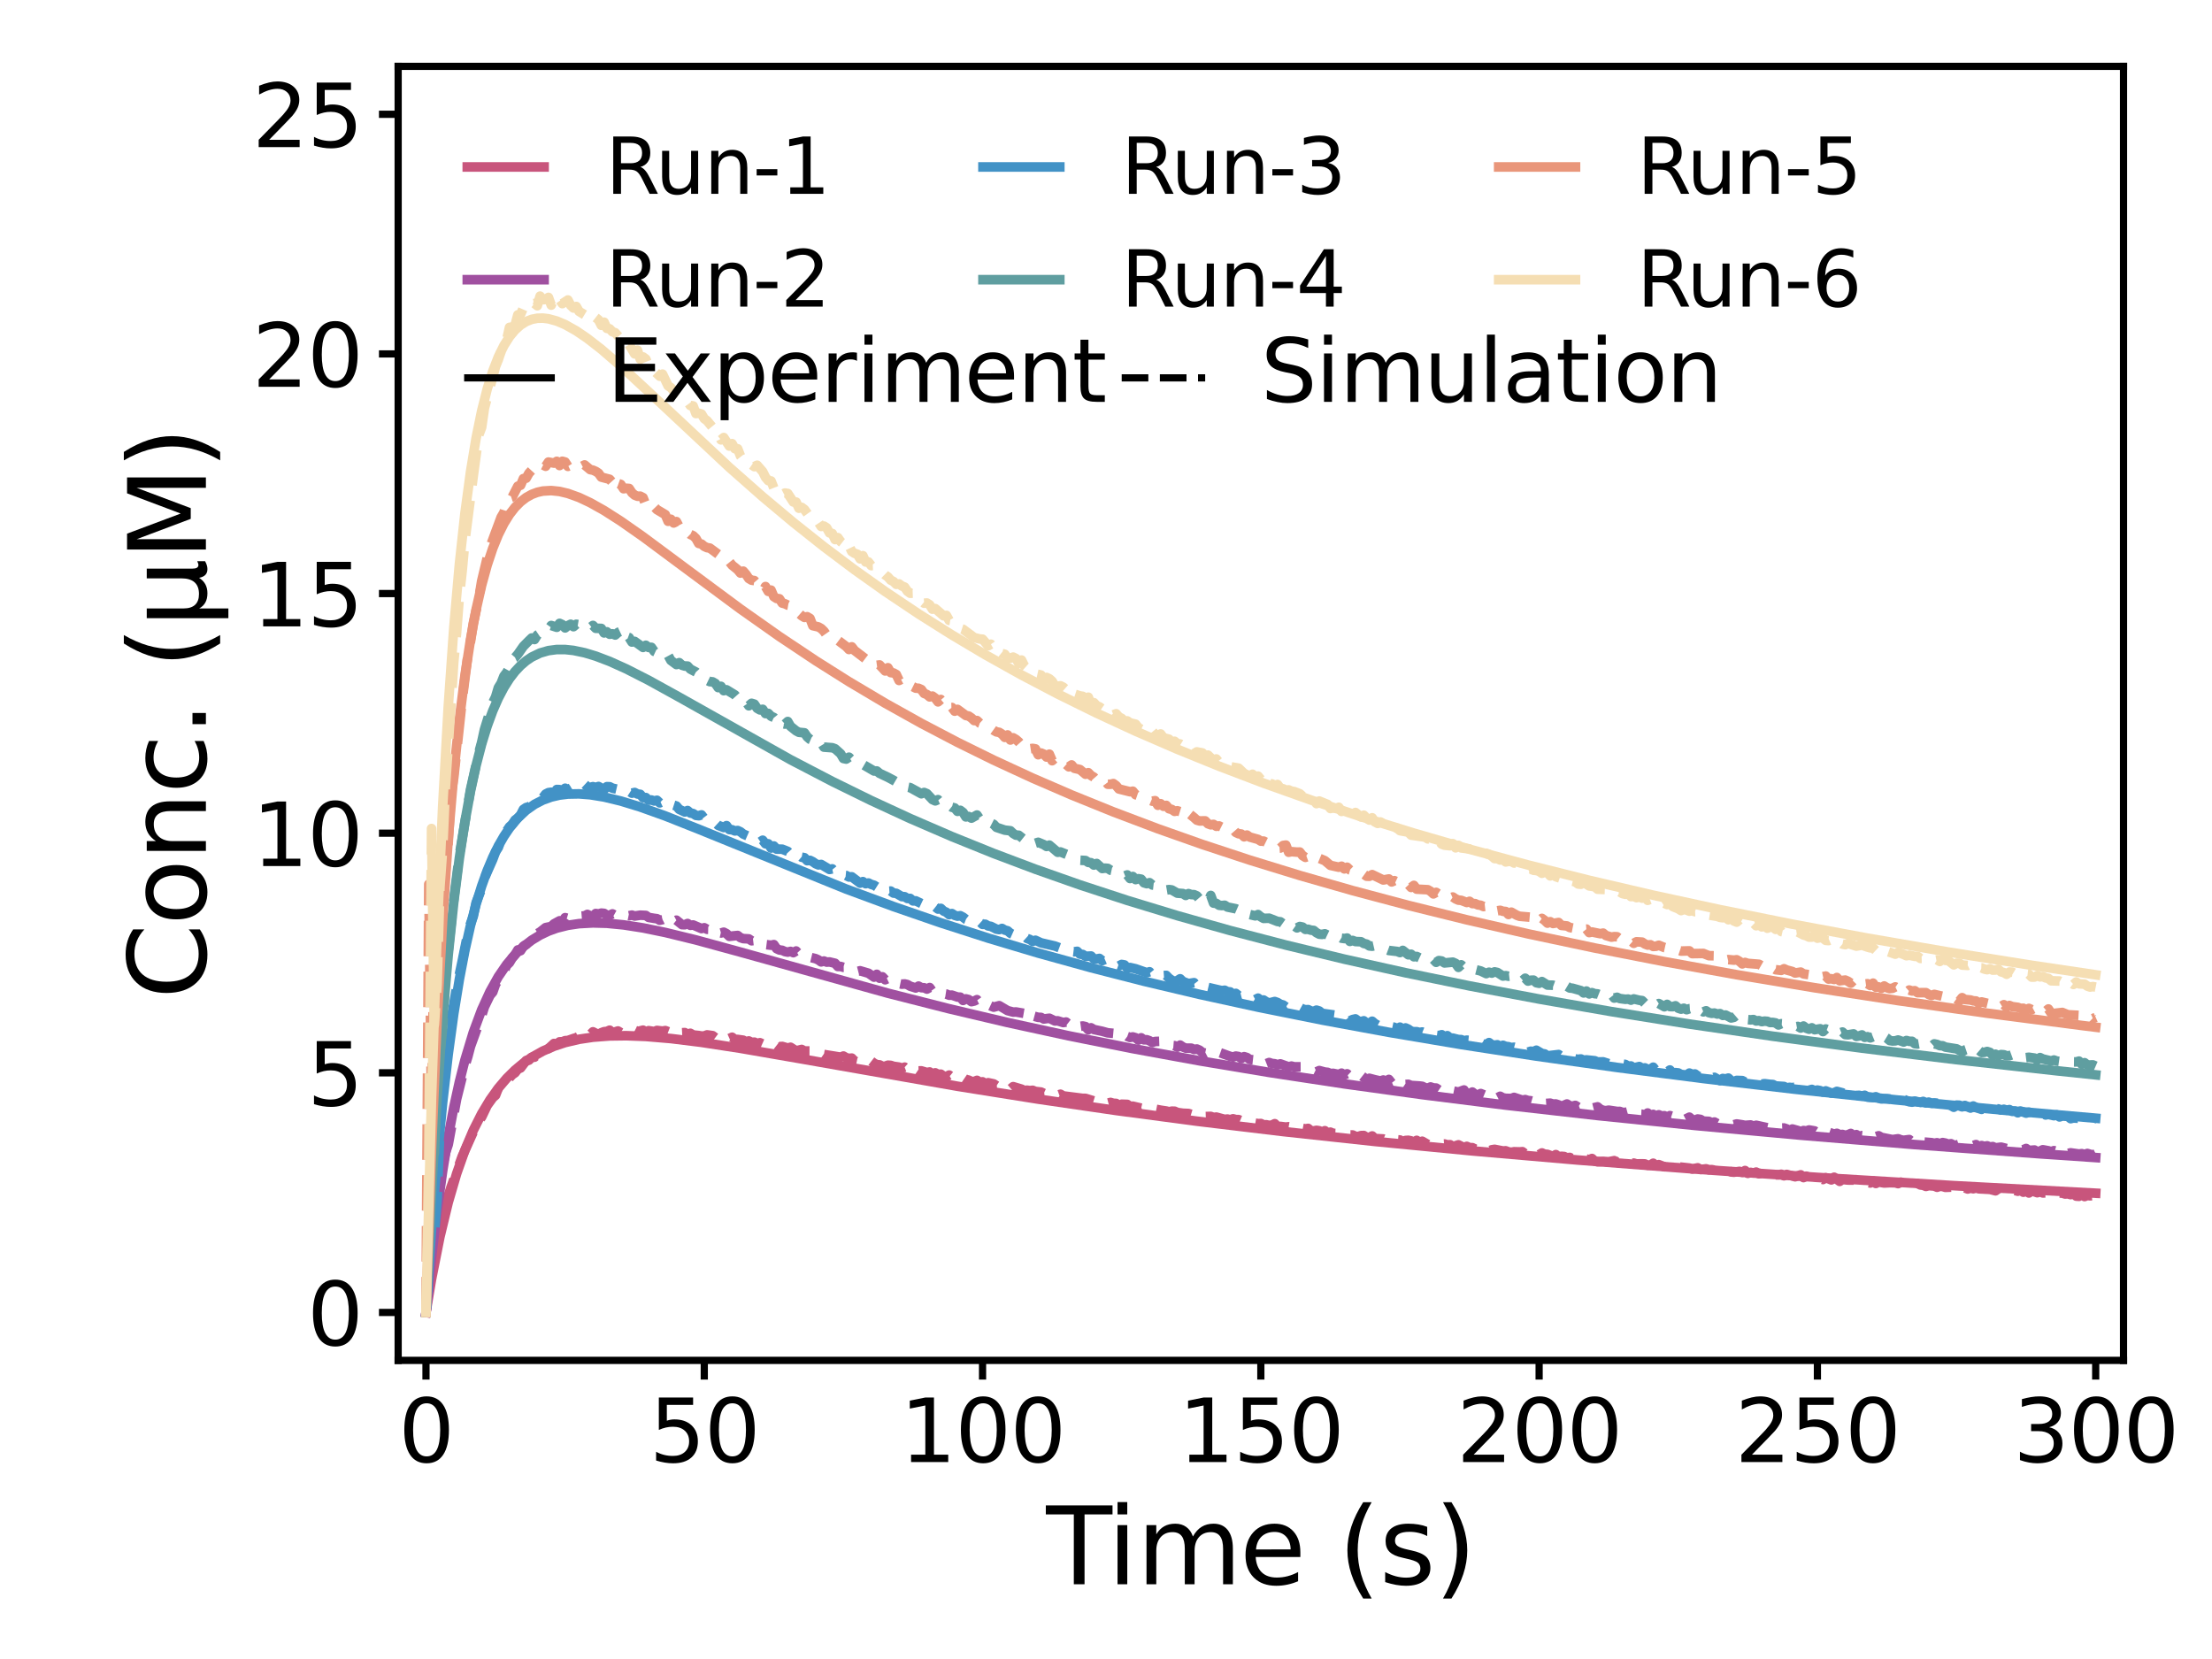 <?xml version="1.0" encoding="utf-8" standalone="no"?>
<!DOCTYPE svg PUBLIC "-//W3C//DTD SVG 1.1//EN"
  "http://www.w3.org/Graphics/SVG/1.1/DTD/svg11.dtd">
<svg xmlns:xlink="http://www.w3.org/1999/xlink" width="460.8pt" height="345.6pt" viewBox="0 0 460.8 345.6" xmlns="http://www.w3.org/2000/svg" version="1.1">
 <defs>
  <style type="text/css">*{stroke-linejoin: round; stroke-linecap: butt}</style>
 </defs>
 <g id="figure_1">
  <g id="patch_1">
   <path d="M 0 345.6 
L 460.8 345.6 
L 460.8 0 
L 0 0 
z
" style="fill: #ffffff"/>
  </g>
  <g id="axes_1">
   <g id="patch_2">
    <path d="M 82.944 283.392 
L 442.368 283.392 
L 442.368 13.824 
L 82.944 13.824 
z
" style="fill: #ffffff"/>
   </g>
   <g id="matplotlib.axis_1">
    <g id="xtick_1">
     <g id="line2d_1">
      <defs>
       <path id="mfade963336" d="M 0 0 
L 0 4 
" style="stroke: #000000; stroke-width: 1.5"/>
      </defs>
      <g>
       <use xlink:href="#mfade963336" x="88.741" y="283.392" style="stroke: #000000; stroke-width: 1.5"/>
      </g>
     </g>
     <g id="text_1">
      <!-- 0 -->
      <g transform="translate(83.015 304.569)scale(0.18 -0.18)">
       <defs>
        <path id="DejaVuSans-30" d="M 2034 4250 
Q 1547 4250 1301 3770 
Q 1056 3291 1056 2328 
Q 1056 1369 1301 889 
Q 1547 409 2034 409 
Q 2525 409 2770 889 
Q 3016 1369 3016 2328 
Q 3016 3291 2770 3770 
Q 2525 4250 2034 4250 
z
M 2034 4750 
Q 2819 4750 3233 4129 
Q 3647 3509 3647 2328 
Q 3647 1150 3233 529 
Q 2819 -91 2034 -91 
Q 1250 -91 836 529 
Q 422 1150 422 2328 
Q 422 3509 836 4129 
Q 1250 4750 2034 4750 
z
" transform="scale(0.016)"/>
       </defs>
       <use xlink:href="#DejaVuSans-30"/>
      </g>
     </g>
    </g>
    <g id="xtick_2">
     <g id="line2d_2">
      <g>
       <use xlink:href="#mfade963336" x="146.713" y="283.392" style="stroke: #000000; stroke-width: 1.5"/>
      </g>
     </g>
     <g id="text_2">
      <!-- 50 -->
      <g transform="translate(135.26 304.569)scale(0.18 -0.18)">
       <defs>
        <path id="DejaVuSans-35" d="M 691 4666 
L 3169 4666 
L 3169 4134 
L 1269 4134 
L 1269 2991 
Q 1406 3038 1543 3061 
Q 1681 3084 1819 3084 
Q 2600 3084 3056 2656 
Q 3513 2228 3513 1497 
Q 3513 744 3044 326 
Q 2575 -91 1722 -91 
Q 1428 -91 1123 -41 
Q 819 9 494 109 
L 494 744 
Q 775 591 1075 516 
Q 1375 441 1709 441 
Q 2250 441 2565 725 
Q 2881 1009 2881 1497 
Q 2881 1984 2565 2268 
Q 2250 2553 1709 2553 
Q 1456 2553 1204 2497 
Q 953 2441 691 2322 
L 691 4666 
z
" transform="scale(0.016)"/>
       </defs>
       <use xlink:href="#DejaVuSans-35"/>
       <use xlink:href="#DejaVuSans-30" x="63.623"/>
      </g>
     </g>
    </g>
    <g id="xtick_3">
     <g id="line2d_3">
      <g>
       <use xlink:href="#mfade963336" x="204.684" y="283.392" style="stroke: #000000; stroke-width: 1.5"/>
      </g>
     </g>
     <g id="text_3">
      <!-- 100 -->
      <g transform="translate(187.506 304.569)scale(0.18 -0.18)">
       <defs>
        <path id="DejaVuSans-31" d="M 794 531 
L 1825 531 
L 1825 4091 
L 703 3866 
L 703 4441 
L 1819 4666 
L 2450 4666 
L 2450 531 
L 3481 531 
L 3481 0 
L 794 0 
L 794 531 
z
" transform="scale(0.016)"/>
       </defs>
       <use xlink:href="#DejaVuSans-31"/>
       <use xlink:href="#DejaVuSans-30" x="63.623"/>
       <use xlink:href="#DejaVuSans-30" x="127.246"/>
      </g>
     </g>
    </g>
    <g id="xtick_4">
     <g id="line2d_4">
      <g>
       <use xlink:href="#mfade963336" x="262.656" y="283.392" style="stroke: #000000; stroke-width: 1.5"/>
      </g>
     </g>
     <g id="text_4">
      <!-- 150 -->
      <g transform="translate(245.477 304.569)scale(0.18 -0.18)">
       <use xlink:href="#DejaVuSans-31"/>
       <use xlink:href="#DejaVuSans-35" x="63.623"/>
       <use xlink:href="#DejaVuSans-30" x="127.246"/>
      </g>
     </g>
    </g>
    <g id="xtick_5">
     <g id="line2d_5">
      <g>
       <use xlink:href="#mfade963336" x="320.628" y="283.392" style="stroke: #000000; stroke-width: 1.5"/>
      </g>
     </g>
     <g id="text_5">
      <!-- 200 -->
      <g transform="translate(303.449 304.569)scale(0.18 -0.18)">
       <defs>
        <path id="DejaVuSans-32" d="M 1228 531 
L 3431 531 
L 3431 0 
L 469 0 
L 469 531 
Q 828 903 1448 1529 
Q 2069 2156 2228 2338 
Q 2531 2678 2651 2914 
Q 2772 3150 2772 3378 
Q 2772 3750 2511 3984 
Q 2250 4219 1831 4219 
Q 1534 4219 1204 4116 
Q 875 4013 500 3803 
L 500 4441 
Q 881 4594 1212 4672 
Q 1544 4750 1819 4750 
Q 2544 4750 2975 4387 
Q 3406 4025 3406 3419 
Q 3406 3131 3298 2873 
Q 3191 2616 2906 2266 
Q 2828 2175 2409 1742 
Q 1991 1309 1228 531 
z
" transform="scale(0.016)"/>
       </defs>
       <use xlink:href="#DejaVuSans-32"/>
       <use xlink:href="#DejaVuSans-30" x="63.623"/>
       <use xlink:href="#DejaVuSans-30" x="127.246"/>
      </g>
     </g>
    </g>
    <g id="xtick_6">
     <g id="line2d_6">
      <g>
       <use xlink:href="#mfade963336" x="378.599" y="283.392" style="stroke: #000000; stroke-width: 1.5"/>
      </g>
     </g>
     <g id="text_6">
      <!-- 250 -->
      <g transform="translate(361.42 304.569)scale(0.18 -0.18)">
       <use xlink:href="#DejaVuSans-32"/>
       <use xlink:href="#DejaVuSans-35" x="63.623"/>
       <use xlink:href="#DejaVuSans-30" x="127.246"/>
      </g>
     </g>
    </g>
    <g id="xtick_7">
     <g id="line2d_7">
      <g>
       <use xlink:href="#mfade963336" x="436.571" y="283.392" style="stroke: #000000; stroke-width: 1.5"/>
      </g>
     </g>
     <g id="text_7">
      <!-- 300 -->
      <g transform="translate(419.392 304.569)scale(0.18 -0.18)">
       <defs>
        <path id="DejaVuSans-33" d="M 2597 2516 
Q 3050 2419 3304 2112 
Q 3559 1806 3559 1356 
Q 3559 666 3084 287 
Q 2609 -91 1734 -91 
Q 1441 -91 1130 -33 
Q 819 25 488 141 
L 488 750 
Q 750 597 1062 519 
Q 1375 441 1716 441 
Q 2309 441 2620 675 
Q 2931 909 2931 1356 
Q 2931 1769 2642 2001 
Q 2353 2234 1838 2234 
L 1294 2234 
L 1294 2753 
L 1863 2753 
Q 2328 2753 2575 2939 
Q 2822 3125 2822 3475 
Q 2822 3834 2567 4026 
Q 2313 4219 1838 4219 
Q 1578 4219 1281 4162 
Q 984 4106 628 3988 
L 628 4550 
Q 988 4650 1302 4700 
Q 1616 4750 1894 4750 
Q 2613 4750 3031 4423 
Q 3450 4097 3450 3541 
Q 3450 3153 3228 2886 
Q 3006 2619 2597 2516 
z
" transform="scale(0.016)"/>
       </defs>
       <use xlink:href="#DejaVuSans-33"/>
       <use xlink:href="#DejaVuSans-30" x="63.623"/>
       <use xlink:href="#DejaVuSans-30" x="127.246"/>
      </g>
     </g>
    </g>
    <g id="text_8">
     <!-- Time (s) -->
     <g transform="translate(217.932 330.029)scale(0.22 -0.22)">
      <defs>
       <path id="DejaVuSans-54" d="M -19 4666 
L 3928 4666 
L 3928 4134 
L 2272 4134 
L 2272 0 
L 1638 0 
L 1638 4134 
L -19 4134 
L -19 4666 
z
" transform="scale(0.016)"/>
       <path id="DejaVuSans-69" d="M 603 3500 
L 1178 3500 
L 1178 0 
L 603 0 
L 603 3500 
z
M 603 4863 
L 1178 4863 
L 1178 4134 
L 603 4134 
L 603 4863 
z
" transform="scale(0.016)"/>
       <path id="DejaVuSans-6d" d="M 3328 2828 
Q 3544 3216 3844 3400 
Q 4144 3584 4550 3584 
Q 5097 3584 5394 3201 
Q 5691 2819 5691 2113 
L 5691 0 
L 5113 0 
L 5113 2094 
Q 5113 2597 4934 2840 
Q 4756 3084 4391 3084 
Q 3944 3084 3684 2787 
Q 3425 2491 3425 1978 
L 3425 0 
L 2847 0 
L 2847 2094 
Q 2847 2600 2669 2842 
Q 2491 3084 2119 3084 
Q 1678 3084 1418 2786 
Q 1159 2488 1159 1978 
L 1159 0 
L 581 0 
L 581 3500 
L 1159 3500 
L 1159 2956 
Q 1356 3278 1631 3431 
Q 1906 3584 2284 3584 
Q 2666 3584 2933 3390 
Q 3200 3197 3328 2828 
z
" transform="scale(0.016)"/>
       <path id="DejaVuSans-65" d="M 3597 1894 
L 3597 1613 
L 953 1613 
Q 991 1019 1311 708 
Q 1631 397 2203 397 
Q 2534 397 2845 478 
Q 3156 559 3463 722 
L 3463 178 
Q 3153 47 2828 -22 
Q 2503 -91 2169 -91 
Q 1331 -91 842 396 
Q 353 884 353 1716 
Q 353 2575 817 3079 
Q 1281 3584 2069 3584 
Q 2775 3584 3186 3129 
Q 3597 2675 3597 1894 
z
M 3022 2063 
Q 3016 2534 2758 2815 
Q 2500 3097 2075 3097 
Q 1594 3097 1305 2825 
Q 1016 2553 972 2059 
L 3022 2063 
z
" transform="scale(0.016)"/>
       <path id="DejaVuSans-20" transform="scale(0.016)"/>
       <path id="DejaVuSans-28" d="M 1984 4856 
Q 1566 4138 1362 3434 
Q 1159 2731 1159 2009 
Q 1159 1288 1364 580 
Q 1569 -128 1984 -844 
L 1484 -844 
Q 1016 -109 783 600 
Q 550 1309 550 2009 
Q 550 2706 781 3412 
Q 1013 4119 1484 4856 
L 1984 4856 
z
" transform="scale(0.016)"/>
       <path id="DejaVuSans-73" d="M 2834 3397 
L 2834 2853 
Q 2591 2978 2328 3040 
Q 2066 3103 1784 3103 
Q 1356 3103 1142 2972 
Q 928 2841 928 2578 
Q 928 2378 1081 2264 
Q 1234 2150 1697 2047 
L 1894 2003 
Q 2506 1872 2764 1633 
Q 3022 1394 3022 966 
Q 3022 478 2636 193 
Q 2250 -91 1575 -91 
Q 1294 -91 989 -36 
Q 684 19 347 128 
L 347 722 
Q 666 556 975 473 
Q 1284 391 1588 391 
Q 1994 391 2212 530 
Q 2431 669 2431 922 
Q 2431 1156 2273 1281 
Q 2116 1406 1581 1522 
L 1381 1569 
Q 847 1681 609 1914 
Q 372 2147 372 2553 
Q 372 3047 722 3315 
Q 1072 3584 1716 3584 
Q 2034 3584 2315 3537 
Q 2597 3491 2834 3397 
z
" transform="scale(0.016)"/>
       <path id="DejaVuSans-29" d="M 513 4856 
L 1013 4856 
Q 1481 4119 1714 3412 
Q 1947 2706 1947 2009 
Q 1947 1309 1714 600 
Q 1481 -109 1013 -844 
L 513 -844 
Q 928 -128 1133 580 
Q 1338 1288 1338 2009 
Q 1338 2731 1133 3434 
Q 928 4138 513 4856 
z
" transform="scale(0.016)"/>
      </defs>
      <use xlink:href="#DejaVuSans-54"/>
      <use xlink:href="#DejaVuSans-69" x="57.959"/>
      <use xlink:href="#DejaVuSans-6d" x="85.742"/>
      <use xlink:href="#DejaVuSans-65" x="183.154"/>
      <use xlink:href="#DejaVuSans-20" x="244.678"/>
      <use xlink:href="#DejaVuSans-28" x="276.465"/>
      <use xlink:href="#DejaVuSans-73" x="315.479"/>
      <use xlink:href="#DejaVuSans-29" x="367.578"/>
     </g>
    </g>
   </g>
   <g id="matplotlib.axis_2">
    <g id="ytick_1">
     <g id="line2d_8">
      <defs>
       <path id="m4ee6417dc5" d="M 0 0 
L -4 0 
" style="stroke: #000000; stroke-width: 1.5"/>
      </defs>
      <g>
       <use xlink:href="#m4ee6417dc5" x="82.944" y="273.408" style="stroke: #000000; stroke-width: 1.5"/>
      </g>
     </g>
     <g id="text_9">
      <!-- 0 -->
      <g transform="translate(63.992 280.247)scale(0.18 -0.18)">
       <use xlink:href="#DejaVuSans-30"/>
      </g>
     </g>
    </g>
    <g id="ytick_2">
     <g id="line2d_9">
      <g>
       <use xlink:href="#m4ee6417dc5" x="82.944" y="223.488" style="stroke: #000000; stroke-width: 1.5"/>
      </g>
     </g>
     <g id="text_10">
      <!-- 5 -->
      <g transform="translate(63.992 230.327)scale(0.18 -0.18)">
       <use xlink:href="#DejaVuSans-35"/>
      </g>
     </g>
    </g>
    <g id="ytick_3">
     <g id="line2d_10">
      <g>
       <use xlink:href="#m4ee6417dc5" x="82.944" y="173.568" style="stroke: #000000; stroke-width: 1.5"/>
      </g>
     </g>
     <g id="text_11">
      <!-- 10 -->
      <g transform="translate(52.539 180.407)scale(0.18 -0.18)">
       <use xlink:href="#DejaVuSans-31"/>
       <use xlink:href="#DejaVuSans-30" x="63.623"/>
      </g>
     </g>
    </g>
    <g id="ytick_4">
     <g id="line2d_11">
      <g>
       <use xlink:href="#m4ee6417dc5" x="82.944" y="123.648" style="stroke: #000000; stroke-width: 1.5"/>
      </g>
     </g>
     <g id="text_12">
      <!-- 15 -->
      <g transform="translate(52.539 130.487)scale(0.18 -0.18)">
       <use xlink:href="#DejaVuSans-31"/>
       <use xlink:href="#DejaVuSans-35" x="63.623"/>
      </g>
     </g>
    </g>
    <g id="ytick_5">
     <g id="line2d_12">
      <g>
       <use xlink:href="#m4ee6417dc5" x="82.944" y="73.728" style="stroke: #000000; stroke-width: 1.5"/>
      </g>
     </g>
     <g id="text_13">
      <!-- 20 -->
      <g transform="translate(52.539 80.567)scale(0.18 -0.18)">
       <use xlink:href="#DejaVuSans-32"/>
       <use xlink:href="#DejaVuSans-30" x="63.623"/>
      </g>
     </g>
    </g>
    <g id="ytick_6">
     <g id="line2d_13">
      <g>
       <use xlink:href="#m4ee6417dc5" x="82.944" y="23.808" style="stroke: #000000; stroke-width: 1.5"/>
      </g>
     </g>
     <g id="text_14">
      <!-- 25 -->
      <g transform="translate(52.539 30.647)scale(0.18 -0.18)">
       <use xlink:href="#DejaVuSans-32"/>
       <use xlink:href="#DejaVuSans-35" x="63.623"/>
      </g>
     </g>
    </g>
    <g id="text_15">
     <!-- Conc. ($\mu$M) -->
     <g transform="translate(42.919 208.118)rotate(-90)scale(0.22 -0.22)">
      <defs>
       <path id="DejaVuSans-43" d="M 4122 4306 
L 4122 3641 
Q 3803 3938 3442 4084 
Q 3081 4231 2675 4231 
Q 1875 4231 1450 3742 
Q 1025 3253 1025 2328 
Q 1025 1406 1450 917 
Q 1875 428 2675 428 
Q 3081 428 3442 575 
Q 3803 722 4122 1019 
L 4122 359 
Q 3791 134 3420 21 
Q 3050 -91 2638 -91 
Q 1578 -91 968 557 
Q 359 1206 359 2328 
Q 359 3453 968 4101 
Q 1578 4750 2638 4750 
Q 3056 4750 3426 4639 
Q 3797 4528 4122 4306 
z
" transform="scale(0.016)"/>
       <path id="DejaVuSans-6f" d="M 1959 3097 
Q 1497 3097 1228 2736 
Q 959 2375 959 1747 
Q 959 1119 1226 758 
Q 1494 397 1959 397 
Q 2419 397 2687 759 
Q 2956 1122 2956 1747 
Q 2956 2369 2687 2733 
Q 2419 3097 1959 3097 
z
M 1959 3584 
Q 2709 3584 3137 3096 
Q 3566 2609 3566 1747 
Q 3566 888 3137 398 
Q 2709 -91 1959 -91 
Q 1206 -91 779 398 
Q 353 888 353 1747 
Q 353 2609 779 3096 
Q 1206 3584 1959 3584 
z
" transform="scale(0.016)"/>
       <path id="DejaVuSans-6e" d="M 3513 2113 
L 3513 0 
L 2938 0 
L 2938 2094 
Q 2938 2591 2744 2837 
Q 2550 3084 2163 3084 
Q 1697 3084 1428 2787 
Q 1159 2491 1159 1978 
L 1159 0 
L 581 0 
L 581 3500 
L 1159 3500 
L 1159 2956 
Q 1366 3272 1645 3428 
Q 1925 3584 2291 3584 
Q 2894 3584 3203 3211 
Q 3513 2838 3513 2113 
z
" transform="scale(0.016)"/>
       <path id="DejaVuSans-63" d="M 3122 3366 
L 3122 2828 
Q 2878 2963 2633 3030 
Q 2388 3097 2138 3097 
Q 1578 3097 1268 2742 
Q 959 2388 959 1747 
Q 959 1106 1268 751 
Q 1578 397 2138 397 
Q 2388 397 2633 464 
Q 2878 531 3122 666 
L 3122 134 
Q 2881 22 2623 -34 
Q 2366 -91 2075 -91 
Q 1284 -91 818 406 
Q 353 903 353 1747 
Q 353 2603 823 3093 
Q 1294 3584 2113 3584 
Q 2378 3584 2631 3529 
Q 2884 3475 3122 3366 
z
" transform="scale(0.016)"/>
       <path id="DejaVuSans-2e" d="M 684 794 
L 1344 794 
L 1344 0 
L 684 0 
L 684 794 
z
" transform="scale(0.016)"/>
       <path id="DejaVuSans-3bc" d="M 544 -1331 
L 544 3500 
L 1119 3500 
L 1119 1325 
Q 1119 872 1334 640 
Q 1550 409 1972 409 
Q 2434 409 2667 671 
Q 2900 934 2900 1459 
L 2900 3500 
L 3475 3500 
L 3475 806 
Q 3475 619 3529 530 
Q 3584 441 3700 441 
Q 3728 441 3778 458 
Q 3828 475 3916 513 
L 3916 50 
Q 3788 -22 3673 -56 
Q 3559 -91 3450 -91 
Q 3234 -91 3106 31 
Q 2978 153 2931 403 
Q 2775 156 2548 32 
Q 2322 -91 2016 -91 
Q 1697 -91 1473 31 
Q 1250 153 1119 397 
L 1119 -1331 
L 544 -1331 
z
" transform="scale(0.016)"/>
       <path id="DejaVuSans-4d" d="M 628 4666 
L 1569 4666 
L 2759 1491 
L 3956 4666 
L 4897 4666 
L 4897 0 
L 4281 0 
L 4281 4097 
L 3078 897 
L 2444 897 
L 1241 4097 
L 1241 0 
L 628 0 
L 628 4666 
z
" transform="scale(0.016)"/>
      </defs>
      <use xlink:href="#DejaVuSans-43" transform="translate(0 0.125)"/>
      <use xlink:href="#DejaVuSans-6f" transform="translate(69.824 0.125)"/>
      <use xlink:href="#DejaVuSans-6e" transform="translate(131.006 0.125)"/>
      <use xlink:href="#DejaVuSans-63" transform="translate(194.385 0.125)"/>
      <use xlink:href="#DejaVuSans-2e" transform="translate(249.365 0.125)"/>
      <use xlink:href="#DejaVuSans-20" transform="translate(281.152 0.125)"/>
      <use xlink:href="#DejaVuSans-28" transform="translate(312.939 0.125)"/>
      <use xlink:href="#DejaVuSans-3bc" transform="translate(351.953 0.125)"/>
      <use xlink:href="#DejaVuSans-4d" transform="translate(415.576 0.125)"/>
      <use xlink:href="#DejaVuSans-29" transform="translate(501.855 0.125)"/>
     </g>
    </g>
   </g>
   <g id="line2d_14">
    <path d="M 88.741 273.408 
L 89.901 266.461 
L 91.64 257.674 
L 93.379 250.469 
L 95.118 244.52 
L 96.857 239.579 
L 98.596 235.456 
L 100.335 232.006 
L 102.075 229.11 
L 103.814 226.675 
L 105.553 224.628 
L 107.292 222.907 
L 109.031 221.463 
L 110.77 220.256 
L 113.089 218.955 
L 115.408 217.948 
L 117.727 217.182 
L 120.626 216.501 
L 123.524 216.066 
L 127.002 215.802 
L 130.481 215.756 
L 134.539 215.91 
L 139.756 216.35 
L 146.133 217.138 
L 154.249 218.383 
L 167.003 220.593 
L 199.467 226.288 
L 216.279 228.967 
L 232.511 231.333 
L 249.323 233.563 
L 267.294 235.72 
L 286.424 237.786 
L 306.714 239.751 
L 328.744 241.658 
L 352.512 243.491 
L 378.599 245.275 
L 407.005 246.99 
L 436.571 248.567 
L 436.571 248.567 
" clip-path="url(#pe31ec23128)" style="fill: none; stroke: #c8557c; stroke-width: 2; stroke-linecap: square"/>
   </g>
   <g id="line2d_15">
    <path d="M 88.741 273.408 
L 89.321 267.895 
L 89.901 265.66 
L 91.06 256.787 
L 92.219 251.374 
L 92.799 250.818 
L 93.959 247.309 
L 96.277 240.917 
L 97.437 238.345 
L 99.176 234.509 
L 99.756 233.491 
L 100.335 232.705 
L 101.495 230.278 
L 102.654 228.676 
L 103.234 228.166 
L 103.814 226.672 
L 104.393 226.376 
L 104.973 225.539 
L 105.553 225.125 
L 106.712 223.883 
L 107.292 223.476 
L 107.872 222.729 
L 108.452 222.475 
L 109.611 220.928 
L 110.191 220.851 
L 110.77 220.267 
L 111.35 220.231 
L 111.93 219.696 
L 112.51 219.478 
L 113.089 218.352 
L 113.669 218.494 
L 114.249 218.45 
L 115.408 217.376 
L 115.988 217.49 
L 116.568 217.031 
L 117.147 217.023 
L 117.727 216.787 
L 118.307 216.746 
L 119.466 216.343 
L 120.046 216.172 
L 120.626 215.846 
L 121.205 216.251 
L 121.785 215.527 
L 122.365 215.591 
L 122.944 215.536 
L 123.524 214.947 
L 124.684 215.54 
L 125.263 215.133 
L 125.843 214.918 
L 126.423 214.865 
L 127.002 214.605 
L 127.582 215.132 
L 128.742 214.773 
L 129.321 215.117 
L 129.901 214.453 
L 130.481 214.487 
L 131.06 214.838 
L 131.64 214.504 
L 132.22 214.597 
L 132.8 214.899 
L 133.959 214.603 
L 134.539 215.039 
L 135.118 214.707 
L 136.278 214.892 
L 136.858 214.657 
L 138.017 214.796 
L 138.597 214.688 
L 139.756 215.131 
L 140.336 215.082 
L 140.916 215.478 
L 141.495 215.034 
L 142.075 215.139 
L 142.655 215.109 
L 143.234 215.506 
L 143.814 215.253 
L 144.394 215.602 
L 145.553 215.722 
L 146.133 215.828 
L 146.713 215.807 
L 147.292 215.583 
L 148.452 215.745 
L 149.032 216.181 
L 150.191 216.072 
L 150.771 215.922 
L 151.351 216.464 
L 151.93 216.337 
L 152.51 216.077 
L 153.09 216.532 
L 153.669 216.532 
L 154.829 216.692 
L 155.409 217.033 
L 155.988 216.845 
L 156.568 217.145 
L 157.148 217.101 
L 157.727 217.368 
L 158.307 217.22 
L 158.887 217.477 
L 159.467 217.605 
L 160.046 217.526 
L 160.626 217.908 
L 161.206 217.68 
L 161.785 217.705 
L 162.365 218.156 
L 162.945 217.988 
L 164.104 218.325 
L 164.684 218.166 
L 165.843 218.912 
L 167.003 218.618 
L 167.583 218.941 
L 168.742 218.946 
L 169.322 219.364 
L 170.481 219.213 
L 171.061 219.265 
L 171.641 219.67 
L 173.959 220.04 
L 175.119 220.228 
L 175.699 219.991 
L 176.278 220.34 
L 176.858 220.474 
L 177.438 220.425 
L 178.017 221.039 
L 178.597 221.156 
L 179.177 221.098 
L 179.757 220.897 
L 180.336 220.929 
L 180.916 221.242 
L 181.496 221.042 
L 182.075 221.492 
L 182.655 221.776 
L 183.235 221.832 
L 183.815 222.123 
L 184.394 222.117 
L 184.974 221.9 
L 185.554 221.937 
L 186.133 222.133 
L 187.293 222.297 
L 187.873 222.518 
L 188.452 222.304 
L 189.032 222.814 
L 189.612 222.643 
L 190.191 222.992 
L 190.771 222.701 
L 191.351 223.091 
L 191.931 223.077 
L 193.09 223.423 
L 193.67 223.31 
L 194.249 223.789 
L 194.829 223.489 
L 195.409 223.805 
L 195.989 223.772 
L 196.568 224.187 
L 197.148 224.277 
L 197.728 223.958 
L 198.308 224.434 
L 198.887 224.352 
L 199.467 224.404 
L 200.047 224.586 
L 200.626 224.479 
L 201.206 224.874 
L 201.786 225.005 
L 202.366 225.284 
L 202.945 225.295 
L 203.525 225.057 
L 204.105 225.438 
L 204.684 225.363 
L 205.264 225.766 
L 205.844 225.547 
L 207.003 225.791 
L 207.583 226.182 
L 208.742 226.14 
L 209.322 226.549 
L 209.902 226.435 
L 210.482 226.848 
L 211.061 226.368 
L 212.8 226.888 
L 213.38 227.175 
L 213.96 227.109 
L 214.54 227.195 
L 215.119 227.129 
L 215.699 227.368 
L 216.858 227.495 
L 217.438 227.769 
L 218.018 227.725 
L 219.177 228.038 
L 219.757 227.941 
L 220.337 228.155 
L 220.916 227.948 
L 221.496 228.297 
L 225.554 228.812 
L 226.134 228.813 
L 227.873 229.347 
L 229.032 229.237 
L 230.192 229.733 
L 230.772 229.808 
L 231.351 229.656 
L 231.931 229.835 
L 232.511 229.862 
L 233.09 230.362 
L 233.67 230.027 
L 234.83 230.065 
L 235.409 230.481 
L 235.989 230.438 
L 237.728 230.847 
L 238.308 230.673 
L 238.888 230.921 
L 239.467 230.817 
L 241.786 231.273 
L 242.946 231.443 
L 243.525 231.596 
L 244.105 231.478 
L 244.685 231.483 
L 245.265 231.748 
L 246.424 231.911 
L 247.583 231.961 
L 248.163 232.139 
L 248.743 232.119 
L 249.323 232.542 
L 250.482 232.618 
L 252.221 232.566 
L 252.801 232.782 
L 253.381 232.71 
L 255.12 233.184 
L 255.699 233.118 
L 256.279 233.268 
L 256.859 233.063 
L 257.439 233.222 
L 258.018 233.235 
L 258.598 233.478 
L 262.076 234.074 
L 262.656 234.049 
L 263.236 234.325 
L 263.815 234.315 
L 264.395 234.438 
L 264.975 234.373 
L 265.555 234.086 
L 266.134 234.716 
L 266.714 234.651 
L 267.873 234.795 
L 268.453 234.719 
L 269.033 234.818 
L 269.613 235.214 
L 270.192 234.881 
L 270.772 235.107 
L 271.352 235.051 
L 271.931 235.166 
L 272.511 235.066 
L 273.091 235.562 
L 273.671 235.584 
L 274.25 235.472 
L 274.83 235.56 
L 275.41 235.843 
L 275.989 235.543 
L 276.569 236.032 
L 277.149 235.85 
L 277.729 236.098 
L 278.888 236.139 
L 279.468 236.299 
L 280.047 236.334 
L 280.627 236.23 
L 281.207 236.427 
L 281.787 236.439 
L 282.366 236.723 
L 282.946 236.762 
L 283.526 236.565 
L 284.105 236.549 
L 284.685 236.924 
L 285.265 236.952 
L 285.845 236.638 
L 286.424 237.174 
L 288.164 237.265 
L 288.743 237.509 
L 289.903 237.316 
L 290.482 237.617 
L 291.062 237.432 
L 291.642 237.484 
L 292.222 237.858 
L 292.801 237.579 
L 293.381 237.545 
L 293.961 237.662 
L 294.54 237.972 
L 295.12 237.557 
L 295.7 238.033 
L 296.28 237.74 
L 297.439 238.414 
L 298.019 238.062 
L 298.598 238.375 
L 299.178 238.261 
L 300.338 238.354 
L 300.917 238.31 
L 301.497 238.487 
L 302.077 238.463 
L 302.656 238.879 
L 303.816 238.487 
L 304.975 239.073 
L 305.555 238.808 
L 306.135 239.07 
L 306.714 239.079 
L 307.294 239.378 
L 308.454 239.309 
L 309.613 239.016 
L 310.193 239.749 
L 310.772 239.521 
L 311.352 239.424 
L 313.091 239.77 
L 313.671 239.732 
L 314.251 239.954 
L 314.83 240.041 
L 315.41 239.929 
L 316.57 239.961 
L 317.149 239.915 
L 317.729 240.365 
L 318.309 240.181 
L 318.888 240.321 
L 319.468 240.312 
L 320.048 240.717 
L 320.628 240.529 
L 321.207 240.177 
L 321.787 240.441 
L 322.367 240.474 
L 323.526 240.92 
L 324.106 240.524 
L 324.686 240.984 
L 325.265 240.877 
L 325.845 240.923 
L 326.425 241.207 
L 327.004 241.11 
L 327.584 241.413 
L 328.164 241.304 
L 329.323 241.472 
L 329.903 241.318 
L 331.063 241.586 
L 331.642 241.339 
L 332.222 241.869 
L 332.802 242.025 
L 333.961 241.938 
L 335.121 242.013 
L 336.28 241.785 
L 336.86 242.097 
L 337.439 241.888 
L 338.599 242.525 
L 339.179 241.995 
L 339.758 242.366 
L 340.338 242.295 
L 340.918 242.466 
L 342.077 242.441 
L 342.657 242.466 
L 343.237 242.744 
L 343.816 242.705 
L 344.396 242.325 
L 344.976 242.819 
L 345.555 242.613 
L 346.715 243.057 
L 347.295 242.994 
L 347.874 243.174 
L 349.034 242.667 
L 349.613 243.071 
L 351.932 243.323 
L 352.512 243.521 
L 353.671 243.277 
L 354.251 243.637 
L 355.411 243.483 
L 355.99 243.691 
L 356.57 243.653 
L 359.469 244.184 
L 360.048 243.893 
L 360.628 244.141 
L 361.208 244.194 
L 362.367 244.016 
L 362.947 244.227 
L 363.527 243.842 
L 364.106 244.433 
L 364.686 244.225 
L 365.266 244.341 
L 365.845 244.168 
L 366.425 244.514 
L 367.005 244.375 
L 367.585 244.637 
L 368.164 244.756 
L 368.744 244.694 
L 369.324 245.057 
L 369.903 244.745 
L 370.483 244.743 
L 371.063 244.615 
L 371.643 244.934 
L 372.222 244.654 
L 373.961 245.139 
L 375.121 244.739 
L 375.701 245.313 
L 376.28 245.025 
L 377.44 245.498 
L 378.599 245.442 
L 379.179 245.46 
L 379.759 245.717 
L 380.338 245.336 
L 381.498 245.795 
L 382.078 245.239 
L 383.237 246.1 
L 383.817 245.704 
L 384.976 245.827 
L 386.136 245.826 
L 386.715 245.953 
L 387.295 245.747 
L 387.875 246.071 
L 389.614 246.44 
L 390.194 246.035 
L 390.773 246.539 
L 391.353 246.238 
L 392.512 246.44 
L 393.672 246.378 
L 394.831 246.401 
L 395.411 246.57 
L 395.991 246.264 
L 396.57 246.601 
L 398.31 246.566 
L 398.889 246.714 
L 399.469 246.558 
L 400.049 246.848 
L 400.628 246.922 
L 401.208 247.153 
L 401.788 246.991 
L 402.947 247.077 
L 403.527 247.328 
L 404.107 247.124 
L 404.686 247.171 
L 405.266 247.348 
L 407.585 247.249 
L 408.744 247.89 
L 409.324 247.46 
L 409.904 247.691 
L 410.484 247.515 
L 411.063 247.635 
L 411.643 247.479 
L 412.223 247.646 
L 414.542 247.771 
L 415.701 248.065 
L 416.281 247.654 
L 416.86 247.989 
L 418.02 247.982 
L 418.6 248.335 
L 419.179 248.28 
L 419.759 247.997 
L 420.339 248.153 
L 420.919 247.962 
L 421.498 248.358 
L 422.078 248.053 
L 422.658 248.519 
L 423.237 248.068 
L 424.397 248.462 
L 424.977 248.279 
L 425.556 248.51 
L 426.136 248.494 
L 426.716 248.653 
L 427.295 248.574 
L 427.875 248.304 
L 428.455 248.68 
L 429.035 248.526 
L 429.614 248.549 
L 430.194 248.732 
L 430.774 248.697 
L 431.353 248.861 
L 431.933 248.626 
L 432.513 249.171 
L 433.093 249.217 
L 433.672 248.774 
L 434.252 249.263 
L 434.832 249.034 
L 435.411 249.107 
L 436.571 249.005 
L 436.571 249.005 
" clip-path="url(#pe31ec23128)" style="fill: none; stroke-dasharray: 7.4,3.2; stroke-dashoffset: 0; stroke: #c8557c; stroke-width: 2"/>
   </g>
   <g id="line2d_16">
    <path d="M 88.741 273.408 
L 89.901 261.921 
L 91.06 252.187 
L 92.219 243.892 
L 93.379 236.785 
L 94.538 230.669 
L 95.698 225.388 
L 96.857 220.813 
L 98.596 215.053 
L 100.335 210.371 
L 102.075 206.557 
L 103.814 203.446 
L 105.553 200.912 
L 107.292 198.853 
L 109.031 197.189 
L 110.77 195.853 
L 112.51 194.794 
L 114.249 193.968 
L 115.988 193.339 
L 118.307 192.756 
L 120.626 192.414 
L 123.524 192.256 
L 126.423 192.335 
L 129.901 192.669 
L 133.959 193.302 
L 138.597 194.251 
L 144.974 195.808 
L 154.249 198.34 
L 184.974 206.902 
L 197.728 210.144 
L 209.902 213.013 
L 222.656 215.784 
L 235.989 218.446 
L 249.902 220.989 
L 264.395 223.407 
L 280.047 225.787 
L 296.28 228.029 
L 313.671 230.211 
L 332.802 232.38 
L 353.092 234.453 
L 375.121 236.477 
L 398.889 238.435 
L 424.977 240.356 
L 436.571 241.142 
L 436.571 241.142 
" clip-path="url(#pe31ec23128)" style="fill: none; stroke: #a050a0; stroke-width: 2; stroke-linecap: square"/>
   </g>
   <g id="line2d_17">
    <path d="M 88.741 273.408 
L 89.321 268.402 
L 89.901 223.456 
L 90.48 253.591 
L 91.06 238.397 
L 91.64 245.462 
L 92.799 240.16 
L 93.379 238.431 
L 95.118 228.991 
L 96.857 222.032 
L 97.437 220.192 
L 98.017 217.977 
L 100.335 211.576 
L 100.915 209.749 
L 102.075 207.359 
L 102.654 206.67 
L 103.234 205.034 
L 104.973 202.375 
L 105.553 201.11 
L 106.133 200.534 
L 106.712 199.538 
L 107.292 198.896 
L 107.872 197.887 
L 108.452 198.042 
L 109.031 197.122 
L 109.611 196.756 
L 110.191 196.046 
L 110.77 195.574 
L 111.35 194.832 
L 112.51 194.147 
L 113.669 193.234 
L 114.828 193 
L 115.408 192.455 
L 116.568 191.819 
L 117.147 192.039 
L 117.727 191.165 
L 118.307 191.338 
L 118.886 191.339 
L 119.466 190.977 
L 121.785 190.79 
L 122.365 190.49 
L 122.944 190.774 
L 123.524 190.858 
L 124.104 190.298 
L 124.684 190.392 
L 125.263 190.219 
L 125.843 190.272 
L 126.423 190.655 
L 127.002 190.661 
L 127.582 190.379 
L 128.162 190.703 
L 128.742 190.643 
L 129.321 190.312 
L 129.901 190.394 
L 130.481 190.646 
L 131.06 190.764 
L 131.64 190.633 
L 132.22 190.822 
L 133.379 190.65 
L 134.539 190.702 
L 135.118 191.116 
L 136.278 191.309 
L 136.858 191.383 
L 137.437 191.707 
L 138.017 191.57 
L 138.597 191.283 
L 139.176 191.772 
L 140.336 191.995 
L 140.916 191.689 
L 142.075 192.622 
L 142.655 192.64 
L 143.234 192.387 
L 143.814 192.758 
L 144.394 192.69 
L 146.133 193.438 
L 146.713 193.266 
L 147.292 193.586 
L 147.872 193.597 
L 148.452 193.155 
L 149.611 194.232 
L 150.191 194.362 
L 150.771 194.195 
L 151.351 194.5 
L 151.93 195.055 
L 153.669 194.876 
L 154.249 195.33 
L 154.829 195.528 
L 155.988 195.588 
L 156.568 195.975 
L 157.148 195.906 
L 157.727 196.006 
L 158.307 196.416 
L 158.887 196.994 
L 159.467 196.766 
L 160.626 196.908 
L 161.206 196.778 
L 161.785 197.622 
L 162.365 197.894 
L 162.945 197.969 
L 163.525 198.232 
L 164.104 198.343 
L 164.684 198.194 
L 165.264 198.458 
L 165.843 198.11 
L 166.423 198.73 
L 167.003 199.168 
L 168.162 199.122 
L 168.742 199.424 
L 169.901 199.705 
L 170.481 199.965 
L 171.061 200.377 
L 171.641 200.199 
L 172.22 200.428 
L 172.8 200.393 
L 173.959 200.667 
L 174.539 201.336 
L 175.119 201.335 
L 175.699 201.506 
L 176.278 201.496 
L 177.438 201.785 
L 178.597 202.379 
L 179.177 202.228 
L 180.916 202.741 
L 182.075 203.551 
L 182.655 202.969 
L 183.235 203.778 
L 183.815 203.486 
L 184.394 204.099 
L 184.974 203.829 
L 185.554 204.264 
L 186.713 204.26 
L 187.293 204.906 
L 187.873 205.026 
L 188.452 204.971 
L 189.032 205.108 
L 189.612 205.446 
L 190.771 205.811 
L 191.351 205.423 
L 191.931 205.749 
L 192.51 205.774 
L 193.09 206.041 
L 193.67 205.726 
L 194.249 206.536 
L 194.829 206.568 
L 195.989 207.203 
L 196.568 206.996 
L 197.148 207.085 
L 197.728 207.321 
L 198.308 207.306 
L 199.467 207.705 
L 200.047 207.726 
L 200.626 208.408 
L 201.206 208.083 
L 201.786 208.227 
L 202.366 208.661 
L 202.945 208.526 
L 203.525 208.249 
L 204.105 209.069 
L 204.684 208.967 
L 205.264 209.025 
L 206.424 209.571 
L 207.003 209.806 
L 208.163 209.498 
L 209.902 210.527 
L 211.061 210.838 
L 211.641 210.812 
L 213.38 211.113 
L 213.96 211.537 
L 214.54 210.767 
L 215.119 211.622 
L 216.279 211.933 
L 216.858 211.945 
L 217.438 212.27 
L 218.598 212.12 
L 219.757 212.679 
L 220.337 212.657 
L 221.496 213.017 
L 222.076 212.907 
L 222.656 213.355 
L 223.235 213.051 
L 223.815 213.465 
L 224.395 213.277 
L 224.974 213.814 
L 225.554 213.733 
L 226.134 213.855 
L 226.714 214.517 
L 227.293 214.111 
L 227.873 214.468 
L 229.612 214.837 
L 230.772 215.157 
L 231.931 215.262 
L 233.09 215.362 
L 233.67 215.706 
L 234.25 215.48 
L 234.83 215.91 
L 235.409 216.123 
L 235.989 216.011 
L 236.569 216.18 
L 237.148 216.673 
L 237.728 216.194 
L 238.308 216.618 
L 238.888 216.597 
L 239.467 216.806 
L 240.047 217.173 
L 240.627 216.96 
L 241.786 216.917 
L 242.946 217.491 
L 243.525 217.43 
L 244.105 217.781 
L 244.685 217.829 
L 245.265 218.154 
L 245.844 217.713 
L 246.424 218.108 
L 247.004 218.347 
L 248.163 218.351 
L 248.743 218.62 
L 249.323 218.529 
L 249.902 218.776 
L 250.482 219.253 
L 251.062 219.375 
L 251.641 219.079 
L 253.381 219.38 
L 253.96 219.231 
L 256.279 220.064 
L 256.859 220.203 
L 257.439 219.999 
L 258.018 220.092 
L 258.598 220.513 
L 259.178 220.123 
L 259.757 220.303 
L 260.337 220.7 
L 261.497 220.829 
L 262.076 221.073 
L 262.656 221.492 
L 263.236 221.186 
L 263.815 221.568 
L 264.395 221.342 
L 264.975 221.542 
L 265.555 221.6 
L 266.134 221.796 
L 266.714 221.624 
L 268.453 222.243 
L 269.033 222.085 
L 269.613 222.236 
L 271.352 222.228 
L 271.931 222.573 
L 273.091 222.932 
L 273.671 222.997 
L 274.25 223.28 
L 274.83 223.017 
L 275.989 223.33 
L 276.569 223.388 
L 277.149 223.634 
L 277.729 223.599 
L 278.888 223.835 
L 279.468 223.555 
L 280.047 223.934 
L 280.627 223.692 
L 281.207 224.234 
L 281.787 224.092 
L 282.946 224.222 
L 283.526 223.99 
L 284.685 224.908 
L 285.265 224.628 
L 286.424 224.934 
L 287.584 225.188 
L 288.164 224.985 
L 288.743 225.436 
L 289.323 224.864 
L 289.903 225.608 
L 290.482 225.354 
L 291.062 225.598 
L 291.642 225.995 
L 292.222 225.521 
L 292.801 225.912 
L 293.381 225.883 
L 293.961 226.118 
L 295.7 226.23 
L 296.28 226.3 
L 296.859 226.58 
L 297.439 226.69 
L 298.019 226.434 
L 298.598 226.639 
L 299.178 226.662 
L 299.758 227.047 
L 300.338 226.889 
L 301.497 227.278 
L 302.077 227.367 
L 302.656 227.262 
L 303.816 227.497 
L 304.975 227.063 
L 305.555 228.015 
L 306.135 227.818 
L 306.714 227.494 
L 307.294 227.963 
L 307.874 228.129 
L 308.454 227.805 
L 309.613 228.276 
L 310.193 228.225 
L 310.772 227.905 
L 311.932 228.68 
L 312.512 228.374 
L 313.091 228.695 
L 313.671 228.802 
L 314.83 228.833 
L 315.41 228.607 
L 317.149 229.19 
L 317.729 229.066 
L 318.309 229.257 
L 318.888 229.311 
L 319.468 229.477 
L 320.048 229.352 
L 321.207 229.927 
L 322.946 229.81 
L 323.526 230 
L 324.106 229.977 
L 324.686 230.168 
L 325.265 230.489 
L 326.425 229.982 
L 327.004 230.352 
L 327.584 230.438 
L 328.164 230.273 
L 328.744 230.641 
L 329.323 230.433 
L 329.903 230.47 
L 330.483 230.359 
L 331.063 230.901 
L 331.642 230.862 
L 332.802 230.578 
L 333.381 231.063 
L 333.961 231.297 
L 334.541 231.372 
L 335.121 231.266 
L 336.86 231.531 
L 337.439 231.528 
L 338.019 231.741 
L 338.599 231.735 
L 339.758 231.426 
L 340.338 232.035 
L 342.077 232.118 
L 342.657 232.443 
L 343.237 231.858 
L 343.816 232.349 
L 344.396 232.148 
L 344.976 232.637 
L 345.555 232.228 
L 346.135 232.486 
L 346.715 232.423 
L 347.295 232.746 
L 347.874 232.399 
L 348.454 232.593 
L 349.034 232.51 
L 349.613 232.848 
L 350.193 232.947 
L 350.773 233.305 
L 351.932 232.727 
L 352.512 233.247 
L 353.092 233.333 
L 353.671 233.104 
L 354.251 233.196 
L 354.831 233.548 
L 355.99 233.6 
L 356.57 233.884 
L 357.15 233.737 
L 357.729 234.056 
L 358.309 233.898 
L 360.628 233.974 
L 361.208 234.302 
L 361.787 234.141 
L 362.947 234.319 
L 363.527 234.434 
L 364.686 234.35 
L 365.266 234.589 
L 365.845 234.413 
L 368.164 234.926 
L 368.744 234.586 
L 369.324 234.862 
L 371.063 235.001 
L 371.643 234.979 
L 372.222 235.179 
L 372.802 235.506 
L 373.382 235.191 
L 374.541 235.511 
L 375.121 235.771 
L 375.701 235.511 
L 376.28 235.598 
L 376.86 235.392 
L 378.02 235.593 
L 378.599 235.967 
L 379.179 235.5 
L 379.759 235.654 
L 380.338 235.654 
L 382.078 236.257 
L 382.657 236.089 
L 383.237 236.374 
L 383.817 236.327 
L 384.396 236.496 
L 384.976 236.378 
L 385.556 236.12 
L 386.136 236.587 
L 386.715 236.365 
L 387.295 236.786 
L 387.875 236.57 
L 388.454 236.629 
L 389.034 236.969 
L 389.614 236.779 
L 390.194 236.996 
L 391.353 236.6 
L 391.933 236.937 
L 394.252 237.399 
L 395.411 237.228 
L 395.991 237.448 
L 396.57 237.543 
L 397.73 237.386 
L 398.31 237.888 
L 398.889 237.508 
L 399.469 237.602 
L 400.049 237.848 
L 402.368 238.037 
L 402.947 238.163 
L 403.527 238.053 
L 404.107 238.26 
L 404.686 238.018 
L 405.266 238.127 
L 405.846 238.356 
L 406.426 238.252 
L 407.005 238.572 
L 407.585 238.542 
L 408.165 238.349 
L 409.324 238.654 
L 409.904 238.552 
L 410.484 238.706 
L 411.063 238.627 
L 411.643 238.435 
L 412.223 238.987 
L 412.802 238.642 
L 413.382 238.81 
L 413.962 238.699 
L 414.542 238.944 
L 415.121 238.854 
L 415.701 239.114 
L 416.86 238.972 
L 418.02 239.266 
L 418.6 239.174 
L 419.179 239.311 
L 419.759 239.242 
L 420.339 239.294 
L 420.919 239.472 
L 421.498 239.521 
L 422.078 239.249 
L 422.658 239.659 
L 423.817 239.568 
L 424.397 239.94 
L 424.977 239.786 
L 425.556 239.513 
L 426.716 239.726 
L 427.295 239.898 
L 427.875 239.699 
L 429.614 240.213 
L 430.194 239.792 
L 430.774 240.292 
L 431.353 240.157 
L 433.093 240.403 
L 433.672 240.324 
L 434.252 240.498 
L 434.832 240.285 
L 435.991 240.632 
L 436.571 240.338 
L 436.571 240.338 
" clip-path="url(#pe31ec23128)" style="fill: none; stroke-dasharray: 7.4,3.2; stroke-dashoffset: 0; stroke: #a050a0; stroke-width: 2"/>
   </g>
   <g id="line2d_18">
    <path d="M 88.741 273.408 
L 89.901 255.941 
L 91.06 241.544 
L 92.219 229.577 
L 93.379 219.561 
L 94.538 211.126 
L 95.698 203.991 
L 96.857 197.93 
L 98.017 192.766 
L 99.176 188.357 
L 100.335 184.586 
L 101.495 181.359 
L 102.654 178.597 
L 103.814 176.235 
L 104.973 174.218 
L 106.133 172.5 
L 107.872 170.402 
L 109.611 168.784 
L 111.35 167.56 
L 113.089 166.663 
L 114.828 166.035 
L 116.568 165.633 
L 118.307 165.42 
L 120.626 165.377 
L 122.944 165.558 
L 125.843 166.03 
L 129.321 166.867 
L 133.379 168.11 
L 138.597 169.982 
L 145.553 172.74 
L 176.278 185.209 
L 186.133 188.846 
L 195.989 192.249 
L 205.844 195.42 
L 216.279 198.54 
L 227.293 201.589 
L 238.308 204.409 
L 249.902 207.152 
L 262.076 209.809 
L 275.41 212.487 
L 289.323 215.05 
L 304.396 217.591 
L 320.048 220.004 
L 336.86 222.369 
L 354.831 224.674 
L 373.961 226.905 
L 394.831 229.113 
L 417.44 231.274 
L 436.571 232.941 
L 436.571 232.941 
" clip-path="url(#pe31ec23128)" style="fill: none; stroke: #4292c6; stroke-width: 2; stroke-linecap: square"/>
   </g>
   <g id="line2d_19">
    <path d="M 88.741 273.408 
L 89.321 263.895 
L 89.901 239.581 
L 90.48 257.182 
L 91.06 249.73 
L 92.219 220.967 
L 92.799 219.319 
L 95.118 205.717 
L 96.277 200.259 
L 97.437 194.557 
L 98.017 192.438 
L 98.596 190.889 
L 99.176 188.055 
L 100.335 185.109 
L 100.915 182.949 
L 102.654 179.025 
L 103.234 177.433 
L 103.814 176.536 
L 104.393 174.814 
L 106.133 172.242 
L 106.712 171.723 
L 107.292 170.827 
L 107.872 170.413 
L 108.452 169.763 
L 109.031 168.616 
L 109.611 168.226 
L 110.191 168.065 
L 111.35 167.287 
L 111.93 166.413 
L 112.51 166.062 
L 113.089 166.164 
L 113.669 165.416 
L 114.249 165.121 
L 114.828 165.04 
L 115.408 165.269 
L 115.988 164.469 
L 116.568 164.488 
L 117.147 164.71 
L 117.727 164.203 
L 118.307 164.563 
L 119.466 163.821 
L 120.626 164.111 
L 121.205 163.641 
L 121.785 163.358 
L 122.365 163.897 
L 122.944 164.028 
L 123.524 163.879 
L 124.104 164.041 
L 124.684 163.837 
L 125.843 164.5 
L 126.423 163.877 
L 127.002 163.891 
L 127.582 164.186 
L 128.742 164.453 
L 129.321 164.949 
L 129.901 164.897 
L 130.481 165.147 
L 131.06 164.86 
L 131.64 165.234 
L 132.22 165.088 
L 132.8 165.402 
L 133.379 165.475 
L 133.959 166.173 
L 134.539 166.143 
L 135.118 166.701 
L 135.698 166.651 
L 136.278 166.854 
L 136.858 166.71 
L 137.437 167.256 
L 138.017 166.988 
L 138.597 167.698 
L 139.176 168.004 
L 140.336 167.727 
L 140.916 167.914 
L 141.495 168.6 
L 142.655 169.149 
L 143.234 168.85 
L 143.814 169.359 
L 144.394 169.484 
L 144.974 169.859 
L 145.553 169.924 
L 146.133 169.755 
L 146.713 170.518 
L 147.292 170.54 
L 147.872 170.944 
L 148.452 171.076 
L 149.032 171.402 
L 149.611 171.931 
L 150.771 172.391 
L 151.351 171.991 
L 151.93 172.81 
L 152.51 172.851 
L 153.09 173.094 
L 153.669 173.012 
L 154.249 173.279 
L 154.829 173.741 
L 155.988 174.25 
L 156.568 174.2 
L 157.727 174.716 
L 158.307 175.415 
L 158.887 175.032 
L 159.467 175.778 
L 160.046 175.777 
L 160.626 176.67 
L 161.206 176.232 
L 161.785 176.887 
L 162.945 176.902 
L 164.104 177.358 
L 164.684 177.999 
L 165.843 178.335 
L 166.423 178.083 
L 167.003 178.575 
L 167.583 178.68 
L 168.162 179.296 
L 168.742 179.227 
L 169.322 179.511 
L 169.901 179.926 
L 170.481 180.173 
L 171.061 180.081 
L 172.8 181.118 
L 173.38 181.002 
L 173.959 181.721 
L 174.539 181.646 
L 175.699 182.329 
L 176.278 182.385 
L 176.858 182.692 
L 177.438 182.656 
L 179.177 183.972 
L 179.757 183.656 
L 180.336 184.092 
L 180.916 183.947 
L 181.496 184.241 
L 182.075 184.406 
L 183.235 185.134 
L 183.815 184.815 
L 184.394 184.956 
L 184.974 185.667 
L 185.554 185.628 
L 186.133 186.042 
L 186.713 186.099 
L 187.873 186.777 
L 188.452 186.802 
L 189.032 187.167 
L 189.612 187.158 
L 190.191 187.672 
L 190.771 187.664 
L 193.67 189.038 
L 194.249 189.161 
L 194.829 188.913 
L 195.409 189.371 
L 195.989 189.23 
L 196.568 189.786 
L 197.148 190.038 
L 197.728 190.539 
L 198.308 190.313 
L 198.887 190.685 
L 199.467 190.852 
L 200.047 190.76 
L 200.626 191.065 
L 201.206 191.514 
L 202.366 191.961 
L 202.945 191.995 
L 203.525 192.17 
L 204.105 192.044 
L 204.684 192.564 
L 205.264 192.543 
L 205.844 192.882 
L 206.424 192.984 
L 207.583 193.56 
L 208.163 193.65 
L 208.742 193.41 
L 209.322 193.754 
L 209.902 193.902 
L 210.482 194.415 
L 211.641 194.937 
L 212.221 195.054 
L 212.8 194.857 
L 213.38 194.978 
L 213.96 195.504 
L 214.54 195.71 
L 215.119 196.112 
L 215.699 195.873 
L 216.858 196.408 
L 219.757 197.08 
L 221.496 197.735 
L 222.076 197.664 
L 222.656 197.708 
L 223.235 198.205 
L 223.815 198.276 
L 224.395 198.18 
L 224.974 198.759 
L 225.554 198.832 
L 226.134 199.212 
L 227.293 199.156 
L 227.873 199.759 
L 228.453 199.771 
L 229.032 199.658 
L 229.612 200.118 
L 230.192 199.868 
L 230.772 200.096 
L 231.351 200.664 
L 231.931 200.603 
L 232.511 201.009 
L 233.09 201.216 
L 233.67 200.909 
L 234.25 201.017 
L 234.83 201.662 
L 235.409 201.552 
L 236.569 201.815 
L 238.888 202.627 
L 239.467 202.439 
L 240.047 203.124 
L 240.627 202.817 
L 241.207 203.114 
L 241.786 203.275 
L 242.946 203.191 
L 243.525 203.786 
L 244.105 204.196 
L 244.685 204.435 
L 245.265 204.271 
L 245.844 203.899 
L 246.424 204.466 
L 247.583 204.895 
L 248.743 204.708 
L 249.323 205.461 
L 249.902 205.476 
L 250.482 205.368 
L 251.062 205.707 
L 251.641 205.695 
L 253.96 206.238 
L 254.54 206.37 
L 255.12 206.283 
L 255.699 206.584 
L 256.279 206.633 
L 256.859 207.159 
L 257.439 206.939 
L 258.018 207.402 
L 258.598 207.255 
L 259.178 207.734 
L 260.337 207.575 
L 261.497 208.24 
L 262.076 207.931 
L 262.656 208.371 
L 263.236 208.321 
L 263.815 208.704 
L 264.395 208.932 
L 265.555 208.633 
L 266.134 208.84 
L 266.714 209.196 
L 267.294 209.355 
L 267.873 209.767 
L 268.453 209.493 
L 269.033 209.663 
L 269.613 210.019 
L 270.192 209.759 
L 270.772 209.858 
L 271.352 210.185 
L 271.931 210.356 
L 272.511 210.321 
L 273.091 210.605 
L 273.671 210.681 
L 274.25 210.43 
L 274.83 210.611 
L 275.41 211.097 
L 278.308 211.499 
L 278.888 212.045 
L 279.468 212.09 
L 280.047 212.314 
L 280.627 211.999 
L 281.207 212.656 
L 281.787 212.386 
L 282.366 212.256 
L 282.946 212.686 
L 283.526 212.826 
L 284.105 212.65 
L 284.685 213.137 
L 285.265 213.142 
L 285.845 212.74 
L 286.424 213.244 
L 287.004 213.564 
L 287.584 213.654 
L 288.164 213.344 
L 288.743 213.648 
L 290.482 214.016 
L 291.062 214.676 
L 291.642 213.974 
L 292.222 214.463 
L 292.801 214.134 
L 293.381 214.396 
L 293.961 214.809 
L 294.54 214.929 
L 295.12 214.917 
L 295.7 215.078 
L 296.28 214.985 
L 297.439 215.463 
L 298.019 215.293 
L 298.598 215.584 
L 299.758 215.737 
L 300.338 215.551 
L 300.917 216.258 
L 301.497 215.75 
L 302.077 216.232 
L 302.656 216.259 
L 303.816 216.552 
L 304.396 216.574 
L 304.975 216.815 
L 305.555 216.683 
L 306.135 216.735 
L 306.714 216.936 
L 307.294 216.852 
L 307.874 217.419 
L 308.454 217.142 
L 309.033 217.532 
L 309.613 217.58 
L 310.193 217.191 
L 310.772 217.64 
L 311.352 217.727 
L 311.932 217.645 
L 312.512 218.101 
L 313.091 217.753 
L 313.671 217.987 
L 314.251 218.05 
L 314.83 218.232 
L 315.41 218.157 
L 315.99 218.312 
L 316.57 218.026 
L 317.149 218.709 
L 317.729 218.754 
L 318.309 219.171 
L 318.888 218.988 
L 319.468 219.065 
L 320.048 218.779 
L 321.207 219.455 
L 321.787 219.555 
L 322.367 219.952 
L 324.686 219.676 
L 325.265 220.083 
L 325.845 220.024 
L 327.004 220.273 
L 328.164 220.6 
L 328.744 220.673 
L 329.323 220.601 
L 329.903 220.861 
L 330.483 220.795 
L 332.222 220.975 
L 332.802 221.226 
L 333.961 221.203 
L 335.121 221.573 
L 335.7 221.422 
L 336.86 221.803 
L 337.439 222.08 
L 338.019 221.647 
L 338.599 221.752 
L 339.179 222.098 
L 339.758 222.06 
L 340.338 222.465 
L 341.497 222.18 
L 342.077 222.541 
L 342.657 222.455 
L 343.237 222.74 
L 343.816 222.729 
L 344.396 222.316 
L 344.976 223.048 
L 345.555 222.929 
L 346.135 223.033 
L 346.715 222.753 
L 347.295 223.305 
L 347.874 222.897 
L 348.454 223.571 
L 349.034 223.447 
L 349.613 223.509 
L 350.193 223.826 
L 351.353 223.953 
L 351.932 223.542 
L 352.512 223.798 
L 353.092 223.727 
L 353.671 224.155 
L 354.251 224.368 
L 355.411 224.131 
L 355.99 224.485 
L 356.57 224.627 
L 357.15 224.423 
L 358.309 225.116 
L 358.889 224.663 
L 359.469 224.76 
L 360.048 224.583 
L 360.628 225.116 
L 361.208 225.331 
L 361.787 225.066 
L 362.947 225.108 
L 363.527 225.413 
L 364.106 225.289 
L 364.686 225.502 
L 365.266 225.313 
L 365.845 225.28 
L 366.425 225.446 
L 367.005 225.84 
L 367.585 225.746 
L 368.744 225.891 
L 369.324 225.924 
L 369.903 226.224 
L 371.643 226.333 
L 372.222 226.628 
L 372.802 226.517 
L 373.382 226.574 
L 373.961 226.468 
L 375.121 226.887 
L 376.28 226.71 
L 376.86 227.111 
L 377.44 226.943 
L 378.02 227.208 
L 378.599 227.085 
L 379.179 227.194 
L 379.759 227.504 
L 380.338 227.248 
L 381.498 227.714 
L 382.078 227.627 
L 382.657 227.353 
L 383.817 227.657 
L 384.396 228.088 
L 384.976 227.769 
L 385.556 228.124 
L 386.136 228.25 
L 387.295 228.175 
L 387.875 228.313 
L 388.454 228.166 
L 389.034 228.551 
L 390.194 228.637 
L 390.773 228.474 
L 391.353 228.769 
L 391.933 228.928 
L 393.092 228.876 
L 394.252 228.997 
L 394.831 228.724 
L 395.411 229.175 
L 395.991 228.767 
L 397.73 229.52 
L 398.31 229.601 
L 398.889 229.376 
L 400.049 229.644 
L 400.628 229.443 
L 401.208 229.744 
L 401.788 229.593 
L 402.368 229.829 
L 402.947 229.755 
L 404.107 229.862 
L 404.686 229.644 
L 405.266 230.232 
L 405.846 229.964 
L 407.005 230.657 
L 407.585 230.212 
L 408.165 230.236 
L 408.744 230.57 
L 409.324 230.288 
L 410.484 230.829 
L 411.063 230.4 
L 411.643 230.715 
L 412.802 231.102 
L 413.382 230.923 
L 413.962 230.872 
L 414.542 230.968 
L 415.121 231.201 
L 415.701 231.011 
L 416.281 231.006 
L 416.86 231.244 
L 417.44 231.082 
L 418.02 231.27 
L 418.6 231.153 
L 419.179 231.516 
L 419.759 231.459 
L 420.339 231.816 
L 420.919 231.45 
L 422.078 231.886 
L 422.658 231.685 
L 423.237 231.895 
L 423.817 231.712 
L 424.397 232.081 
L 425.556 231.996 
L 426.136 232.265 
L 426.716 232.151 
L 427.875 232.42 
L 428.455 232.24 
L 429.035 232.675 
L 429.614 232.482 
L 430.774 232.554 
L 431.353 233.037 
L 431.933 232.896 
L 433.093 232.961 
L 434.252 232.746 
L 435.991 233.144 
L 436.571 232.882 
L 436.571 232.882 
" clip-path="url(#pe31ec23128)" style="fill: none; stroke-dasharray: 7.4,3.2; stroke-dashoffset: 0; stroke: #4292c6; stroke-width: 2"/>
   </g>
   <g id="line2d_20">
    <path d="M 88.741 273.408 
L 89.901 248.418 
L 91.06 228.381 
L 92.219 212.131 
L 93.379 198.827 
L 94.538 187.852 
L 95.698 178.745 
L 96.857 171.151 
L 98.017 164.798 
L 99.176 159.469 
L 100.335 154.992 
L 101.495 151.232 
L 102.654 148.075 
L 103.814 145.43 
L 104.973 143.223 
L 106.133 141.39 
L 107.292 139.879 
L 108.452 138.647 
L 109.611 137.655 
L 110.77 136.874 
L 112.51 136.036 
L 114.249 135.534 
L 115.988 135.307 
L 117.727 135.308 
L 119.466 135.495 
L 121.785 135.981 
L 124.104 136.68 
L 127.002 137.783 
L 130.481 139.351 
L 135.118 141.712 
L 141.495 145.234 
L 164.684 158.261 
L 173.38 162.79 
L 181.496 166.773 
L 189.612 170.519 
L 198.308 174.279 
L 207.003 177.791 
L 215.699 181.072 
L 224.974 184.339 
L 234.83 187.57 
L 245.265 190.745 
L 256.279 193.85 
L 267.873 196.874 
L 280.047 199.807 
L 292.801 202.644 
L 306.135 205.381 
L 320.628 208.119 
L 335.7 210.737 
L 351.932 213.326 
L 369.324 215.867 
L 387.875 218.344 
L 407.585 220.747 
L 428.455 223.066 
L 436.571 223.913 
L 436.571 223.913 
" clip-path="url(#pe31ec23128)" style="fill: none; stroke: #5f9ea0; stroke-width: 2; stroke-linecap: square"/>
   </g>
   <g id="line2d_21">
    <path d="M 88.741 273.408 
L 89.321 249.313 
L 89.901 230.133 
L 90.48 240.218 
L 91.06 224.431 
L 92.219 214.19 
L 92.799 203.302 
L 94.538 187.378 
L 95.698 178.137 
L 98.017 164.471 
L 99.756 156.768 
L 100.335 154.651 
L 100.915 151.998 
L 102.654 146.383 
L 103.234 145.204 
L 103.814 143.262 
L 104.393 142.324 
L 104.973 140.848 
L 105.553 140.083 
L 106.133 139.05 
L 106.712 137.222 
L 107.292 136.954 
L 107.872 136.291 
L 109.031 134.634 
L 110.191 133.457 
L 110.77 132.902 
L 111.35 133.221 
L 111.93 132.284 
L 112.51 131.892 
L 113.089 131.311 
L 113.669 130.905 
L 114.249 131.1 
L 114.828 130.301 
L 115.988 130.676 
L 116.568 129.858 
L 117.147 130.121 
L 117.727 130.806 
L 118.307 130.327 
L 118.886 130.042 
L 119.466 130.549 
L 120.046 130.046 
L 120.626 130.143 
L 121.205 129.976 
L 121.785 130.224 
L 122.365 130.083 
L 122.944 130.731 
L 123.524 130.289 
L 124.104 130.885 
L 125.263 130.91 
L 125.843 131.851 
L 126.423 131.612 
L 127.002 132.125 
L 127.582 132.036 
L 128.162 132.284 
L 128.742 131.761 
L 129.321 131.485 
L 129.901 133.181 
L 130.481 132.602 
L 131.06 132.819 
L 131.64 133.748 
L 132.22 133.617 
L 133.959 134.868 
L 134.539 134.424 
L 135.118 134.875 
L 135.698 134.851 
L 136.278 135.686 
L 136.858 135.957 
L 137.437 136.416 
L 138.017 136.423 
L 138.597 136.865 
L 139.176 136.517 
L 139.756 137.582 
L 140.916 138.44 
L 141.495 138.043 
L 142.075 138.579 
L 142.655 138.75 
L 143.234 138.756 
L 143.814 139.385 
L 144.974 139.993 
L 145.553 140.634 
L 146.133 140.77 
L 146.713 141.085 
L 147.292 141.72 
L 147.872 142 
L 148.452 142.042 
L 149.032 142.381 
L 149.611 143.236 
L 150.191 142.974 
L 150.771 143.878 
L 151.351 143.695 
L 153.09 144.759 
L 153.669 145.409 
L 154.249 145.142 
L 154.829 145.778 
L 155.409 146.207 
L 155.988 147.028 
L 156.568 146.511 
L 157.148 146.687 
L 157.727 147.549 
L 158.307 147.886 
L 158.887 147.759 
L 159.467 148.652 
L 160.046 148.611 
L 160.626 149.197 
L 161.206 149.469 
L 161.785 150.181 
L 162.365 149.681 
L 162.945 150.702 
L 163.525 150.835 
L 164.104 150.305 
L 164.684 151.312 
L 165.843 152.243 
L 166.423 152.55 
L 167.583 152.661 
L 168.162 153.506 
L 168.742 154.01 
L 169.322 154.259 
L 169.901 154.34 
L 170.481 155.062 
L 171.061 154.699 
L 171.641 155.64 
L 173.38 155.767 
L 173.959 155.978 
L 175.119 157.02 
L 175.699 158.008 
L 176.278 158.129 
L 176.858 157.736 
L 177.438 158.326 
L 178.017 158.357 
L 178.597 158.824 
L 179.757 159.258 
L 182.075 160.61 
L 182.655 160.61 
L 183.235 161.106 
L 184.974 161.925 
L 186.133 162.543 
L 186.713 162.885 
L 187.293 162.961 
L 187.873 163.736 
L 189.612 164.078 
L 191.931 165.353 
L 192.51 165.089 
L 193.09 165.329 
L 194.249 166.573 
L 194.829 166.834 
L 195.409 166.581 
L 195.989 167.291 
L 197.728 167.71 
L 198.308 168.171 
L 198.887 168.313 
L 199.467 169.018 
L 200.047 168.805 
L 200.626 169.248 
L 201.206 170.174 
L 201.786 170.084 
L 202.366 170.431 
L 203.525 169.783 
L 204.105 170.648 
L 204.684 171.27 
L 205.844 171.137 
L 207.003 171.729 
L 207.583 172.352 
L 209.322 172.93 
L 210.482 173.063 
L 211.061 173.626 
L 211.641 173.975 
L 212.221 173.997 
L 213.38 174.914 
L 213.96 174.577 
L 214.54 175.158 
L 215.119 175.25 
L 215.699 175.658 
L 216.279 175.467 
L 217.438 175.954 
L 218.018 176.328 
L 218.598 176.056 
L 220.337 177.544 
L 220.916 177.478 
L 222.656 178.17 
L 223.815 178.453 
L 224.974 179.203 
L 226.134 179.263 
L 226.714 179.652 
L 227.293 179.724 
L 227.873 180.208 
L 228.453 179.879 
L 229.612 180.926 
L 230.192 180.85 
L 230.772 180.901 
L 231.351 181.279 
L 231.931 181.402 
L 232.511 181.77 
L 233.67 181.907 
L 234.25 182.495 
L 234.83 182.263 
L 235.409 183.009 
L 235.989 182.593 
L 236.569 183.234 
L 237.148 183.047 
L 237.728 183.147 
L 238.308 183.905 
L 238.888 184.082 
L 239.467 183.876 
L 240.047 184.356 
L 240.627 184.419 
L 241.207 184.729 
L 241.786 184.513 
L 242.366 185.068 
L 242.946 185.415 
L 243.525 185.316 
L 244.105 185.395 
L 245.265 186.061 
L 246.424 186.146 
L 247.004 186.537 
L 247.583 186.155 
L 248.163 186.355 
L 248.743 186.373 
L 249.323 186.628 
L 249.902 187.308 
L 250.482 187.719 
L 251.062 187.402 
L 251.641 187.814 
L 252.221 186.538 
L 252.801 188.13 
L 253.381 188.199 
L 253.96 188.581 
L 254.54 188.646 
L 255.12 188.579 
L 255.699 188.955 
L 257.439 189.312 
L 258.598 189.822 
L 259.178 190.356 
L 259.757 190.101 
L 260.337 190.512 
L 261.497 190.787 
L 262.076 190.518 
L 262.656 190.996 
L 263.236 191.318 
L 264.395 191.28 
L 266.134 191.963 
L 266.714 192.024 
L 267.294 192.436 
L 267.873 192.543 
L 268.453 192.198 
L 269.033 193.026 
L 269.613 192.89 
L 270.192 193.295 
L 270.772 193.006 
L 271.352 193.13 
L 271.931 193.604 
L 272.511 193.584 
L 273.091 193.769 
L 273.671 193.826 
L 274.25 194.308 
L 274.83 194.608 
L 275.41 194.652 
L 275.989 194.53 
L 276.569 194.807 
L 277.149 194.691 
L 277.729 195.136 
L 278.308 195.009 
L 278.888 195.089 
L 279.468 195.441 
L 280.047 195.52 
L 280.627 195.411 
L 281.207 196.111 
L 281.787 195.912 
L 282.366 196.139 
L 283.526 196.184 
L 284.105 196.54 
L 284.685 196.672 
L 285.265 197.051 
L 285.845 197.113 
L 286.424 196.98 
L 287.004 197.344 
L 287.584 197.35 
L 289.323 198 
L 291.062 198.205 
L 291.642 198.437 
L 292.222 197.985 
L 293.381 198.9 
L 293.961 198.787 
L 294.54 199.312 
L 295.12 199.25 
L 296.28 199.797 
L 296.859 199.545 
L 297.439 199.749 
L 298.019 199.494 
L 298.598 199.861 
L 299.178 200.469 
L 299.758 200.104 
L 300.338 200.198 
L 300.917 200.596 
L 302.656 200.436 
L 303.236 200.694 
L 303.816 201.52 
L 304.396 200.988 
L 304.975 201.525 
L 305.555 201.319 
L 306.714 202.022 
L 307.294 201.977 
L 308.454 202.27 
L 309.613 202.821 
L 310.193 202.529 
L 310.772 202.716 
L 311.352 202.46 
L 311.932 202.585 
L 313.091 203.326 
L 313.671 203.247 
L 314.251 203.369 
L 314.83 203.303 
L 315.41 203.498 
L 315.99 203.366 
L 317.149 204.272 
L 317.729 203.782 
L 318.309 204.377 
L 318.888 204.203 
L 319.468 204.182 
L 320.048 204.72 
L 320.628 204.839 
L 321.207 204.478 
L 322.367 205.206 
L 323.526 205.235 
L 324.106 205.447 
L 324.686 205.778 
L 325.265 205.45 
L 325.845 205.782 
L 326.425 205.469 
L 327.004 205.814 
L 327.584 205.869 
L 329.323 206.36 
L 329.903 206.847 
L 330.483 206.453 
L 331.063 207.047 
L 331.642 206.788 
L 332.222 207.004 
L 332.802 207.049 
L 333.381 207.282 
L 333.961 207.272 
L 335.121 207.565 
L 335.7 207.167 
L 336.28 207.916 
L 336.86 207.757 
L 337.439 208.014 
L 338.599 208.169 
L 339.179 208.125 
L 339.758 208.349 
L 340.338 208.091 
L 341.497 208.374 
L 342.077 208.443 
L 342.657 209.015 
L 343.237 208.834 
L 343.816 208.878 
L 344.396 209.04 
L 344.976 209.431 
L 345.555 209.056 
L 346.715 209.726 
L 347.295 209.232 
L 347.874 209.693 
L 348.454 209.711 
L 349.034 209.524 
L 349.613 210.028 
L 350.193 210.221 
L 350.773 210.035 
L 351.353 210.337 
L 351.932 210.13 
L 352.512 210.09 
L 353.671 210.802 
L 354.251 210.363 
L 354.831 210.789 
L 355.411 210.563 
L 355.99 210.953 
L 356.57 211.094 
L 357.15 211.04 
L 357.729 211.238 
L 358.309 211.154 
L 358.889 211.524 
L 359.469 211.45 
L 360.628 212.059 
L 361.208 211.921 
L 361.787 211.428 
L 362.367 212.003 
L 362.947 211.743 
L 363.527 211.885 
L 364.106 212.405 
L 364.686 212.456 
L 365.266 212.392 
L 365.845 212.683 
L 366.425 212.621 
L 367.005 212.821 
L 367.585 212.719 
L 368.164 212.762 
L 368.744 213.003 
L 369.324 212.994 
L 369.903 213.099 
L 370.483 213.518 
L 371.063 213.256 
L 371.643 213.299 
L 372.802 213.64 
L 373.961 213.925 
L 374.541 213.821 
L 375.121 214.154 
L 375.701 213.741 
L 376.28 214.192 
L 376.86 214.401 
L 377.44 214.111 
L 378.02 214.506 
L 379.179 214.307 
L 379.759 214.897 
L 380.338 214.352 
L 381.498 214.804 
L 382.078 214.69 
L 382.657 215.062 
L 383.237 215.21 
L 383.817 214.993 
L 384.396 215.523 
L 384.976 215.566 
L 386.136 215.382 
L 386.715 215.907 
L 387.295 215.805 
L 387.875 215.59 
L 388.454 216.097 
L 389.034 215.965 
L 389.614 216.207 
L 390.194 215.972 
L 390.773 216.297 
L 391.933 216.536 
L 392.512 215.927 
L 393.092 216.278 
L 393.672 216.768 
L 394.252 216.855 
L 394.831 216.826 
L 395.411 216.65 
L 396.57 217.066 
L 397.15 216.755 
L 397.73 216.926 
L 398.31 216.925 
L 398.889 217.425 
L 399.469 217.493 
L 400.628 217.287 
L 401.788 217.612 
L 402.368 217.973 
L 402.947 217.457 
L 403.527 217.579 
L 404.107 217.83 
L 404.686 217.855 
L 405.266 218.127 
L 407.585 218.493 
L 408.744 219.1 
L 409.324 218.734 
L 409.904 218.538 
L 411.063 219.286 
L 411.643 218.904 
L 412.223 218.75 
L 412.802 219.251 
L 413.382 219.221 
L 413.962 219.047 
L 414.542 219.229 
L 415.121 219.841 
L 415.701 219.615 
L 416.281 219.924 
L 416.86 219.686 
L 417.44 219.727 
L 418.02 219.948 
L 418.6 219.924 
L 419.179 219.716 
L 419.759 219.834 
L 420.339 220.23 
L 420.919 220.205 
L 421.498 220.39 
L 422.658 220.249 
L 423.817 220.416 
L 424.397 220.818 
L 424.977 220.315 
L 425.556 220.6 
L 427.295 221.012 
L 427.875 220.82 
L 428.455 221.038 
L 429.035 221.12 
L 429.614 220.914 
L 430.194 220.989 
L 430.774 221.191 
L 432.513 221.217 
L 433.093 221.05 
L 433.672 221.718 
L 434.252 221.38 
L 434.832 221.863 
L 435.991 221.837 
L 436.571 222.089 
L 436.571 222.089 
" clip-path="url(#pe31ec23128)" style="fill: none; stroke-dasharray: 7.4,3.2; stroke-dashoffset: 0; stroke: #5f9ea0; stroke-width: 2"/>
   </g>
   <g id="line2d_22">
    <path d="M 88.741 273.408 
L 89.901 239.284 
L 91.06 212.66 
L 92.219 191.573 
L 93.379 174.671 
L 94.538 160.997 
L 95.698 149.855 
L 96.857 140.725 
L 98.017 133.215 
L 99.176 127.021 
L 100.335 121.909 
L 101.495 117.691 
L 102.654 114.218 
L 103.814 111.371 
L 104.973 109.052 
L 106.133 107.18 
L 107.292 105.689 
L 108.452 104.524 
L 109.611 103.638 
L 110.77 102.993 
L 111.93 102.555 
L 113.089 102.297 
L 114.828 102.196 
L 116.568 102.378 
L 118.307 102.792 
L 120.626 103.628 
L 122.944 104.718 
L 125.843 106.343 
L 129.321 108.566 
L 133.959 111.814 
L 142.075 117.842 
L 154.249 126.868 
L 162.365 132.59 
L 169.901 137.619 
L 176.858 142.006 
L 184.394 146.485 
L 191.931 150.69 
L 199.467 154.639 
L 207.003 158.349 
L 215.119 162.097 
L 223.235 165.609 
L 231.931 169.132 
L 241.207 172.642 
L 250.482 175.919 
L 260.337 179.17 
L 270.772 182.378 
L 281.787 185.529 
L 293.381 188.611 
L 305.555 191.617 
L 318.309 194.537 
L 332.222 197.486 
L 346.715 200.325 
L 361.787 203.054 
L 378.02 205.768 
L 395.411 208.444 
L 413.962 211.068 
L 433.672 213.626 
L 436.571 213.984 
L 436.571 213.984 
" clip-path="url(#pe31ec23128)" style="fill: none; stroke: #e9967a; stroke-width: 2; stroke-linecap: square"/>
   </g>
   <g id="line2d_23">
    <path d="M 88.741 273.408 
L 89.321 184.19 
L 89.901 230.81 
L 90.48 194.196 
L 91.06 183.697 
L 91.64 199.623 
L 92.219 185.29 
L 92.799 181.657 
L 93.379 175.401 
L 93.959 165.583 
L 94.538 161.942 
L 96.277 145.868 
L 97.437 136.738 
L 98.017 133.649 
L 98.596 129.836 
L 99.756 124.61 
L 100.335 121.068 
L 101.495 116.205 
L 102.075 113.998 
L 104.393 107.751 
L 104.973 106.775 
L 105.553 104.937 
L 106.133 103.73 
L 106.712 103.541 
L 107.872 101.284 
L 108.452 101.085 
L 109.031 99.701 
L 109.611 99.614 
L 110.191 98.571 
L 110.77 97.947 
L 111.35 97.61 
L 111.93 97.983 
L 112.51 97.115 
L 113.089 96.842 
L 113.669 97.13 
L 114.249 96.256 
L 115.408 96.473 
L 115.988 96.106 
L 116.568 96.979 
L 117.147 96.091 
L 117.727 96.246 
L 118.307 97.154 
L 118.886 96.877 
L 119.466 97 
L 120.046 96.646 
L 120.626 97.023 
L 121.205 97.152 
L 121.785 96.854 
L 122.944 97.827 
L 123.524 97.942 
L 124.104 98.195 
L 124.684 98.574 
L 125.263 99.39 
L 127.002 99.846 
L 127.582 100.497 
L 128.162 99.3 
L 128.742 100.712 
L 129.321 100.918 
L 129.901 101.811 
L 130.481 101.717 
L 131.06 101.758 
L 131.64 102.643 
L 132.22 103.149 
L 132.8 103.374 
L 133.379 103.363 
L 133.959 103.665 
L 134.539 105.183 
L 135.118 104.833 
L 135.698 105.692 
L 136.278 105.567 
L 136.858 106.169 
L 138.597 107.203 
L 139.176 108.595 
L 139.756 108.167 
L 140.336 108.945 
L 140.916 108.656 
L 141.495 109.779 
L 142.075 109.895 
L 142.655 110.608 
L 143.234 110.779 
L 143.814 111.34 
L 144.394 111.609 
L 144.974 112.16 
L 145.553 113.201 
L 146.133 113.334 
L 146.713 113.817 
L 147.292 114.085 
L 147.872 114.176 
L 149.611 115.457 
L 150.191 116.174 
L 150.771 116.495 
L 151.351 117.174 
L 151.93 117.014 
L 152.51 117.74 
L 153.669 118.679 
L 154.249 119.381 
L 154.829 118.979 
L 155.409 119.652 
L 155.988 120.513 
L 156.568 120.861 
L 157.148 120.946 
L 158.307 122.298 
L 158.887 123.153 
L 159.467 122.188 
L 160.046 123.196 
L 160.626 122.934 
L 161.206 124.291 
L 161.785 124.671 
L 162.365 124.736 
L 162.945 125.63 
L 163.525 125.785 
L 164.104 126.058 
L 164.684 126.156 
L 165.264 126.394 
L 165.843 127.246 
L 167.003 128.266 
L 167.583 128.615 
L 168.162 128.475 
L 168.742 128.832 
L 169.322 130.336 
L 170.481 130.598 
L 171.061 130.929 
L 171.641 131.49 
L 172.22 132.318 
L 172.8 132.597 
L 173.38 132.504 
L 176.278 134.685 
L 176.858 135.305 
L 177.438 134.748 
L 178.017 135.506 
L 180.336 137.276 
L 180.916 137 
L 181.496 137.487 
L 182.075 137.763 
L 182.655 138.598 
L 183.235 138.517 
L 184.394 139.767 
L 184.974 139.101 
L 185.554 140.113 
L 186.133 140.192 
L 186.713 140.511 
L 187.293 141.752 
L 187.873 141.448 
L 188.452 142.301 
L 189.032 142.254 
L 189.612 142.773 
L 190.771 143.35 
L 191.351 143.385 
L 191.931 143.642 
L 192.51 144.447 
L 193.09 144.675 
L 193.67 145.175 
L 194.249 145.011 
L 194.829 145.438 
L 195.409 146.21 
L 195.989 145.716 
L 196.568 146.399 
L 197.148 147.574 
L 197.728 147.398 
L 198.308 147.382 
L 198.887 148.148 
L 199.467 147.774 
L 201.206 149.05 
L 201.786 149.162 
L 202.366 149.555 
L 202.945 150.112 
L 203.525 150.101 
L 204.105 150.641 
L 204.684 150.849 
L 205.264 151.215 
L 205.844 151.308 
L 207.003 152.143 
L 207.583 152.464 
L 208.163 152.564 
L 208.742 152.937 
L 209.322 153.612 
L 209.902 153.102 
L 210.482 154.157 
L 211.061 153.697 
L 211.641 154.041 
L 212.221 154.542 
L 212.8 155.2 
L 213.38 155.378 
L 213.96 154.983 
L 214.54 155.993 
L 215.119 155.904 
L 215.699 156.007 
L 216.279 157.224 
L 216.858 156.867 
L 217.438 157.098 
L 218.018 157.706 
L 218.598 157.106 
L 219.177 158.468 
L 219.757 157.953 
L 220.337 158.747 
L 220.916 158.594 
L 221.496 158.712 
L 222.656 159.743 
L 223.235 159.349 
L 223.815 160.048 
L 224.974 160.311 
L 226.134 161.288 
L 226.714 160.968 
L 227.293 161.559 
L 227.873 161.896 
L 228.453 162.564 
L 229.032 162.312 
L 229.612 162.619 
L 230.192 162.588 
L 230.772 163.369 
L 231.351 163.381 
L 231.931 163.232 
L 232.511 163.657 
L 233.09 164.355 
L 235.409 164.935 
L 235.989 164.825 
L 236.569 165.551 
L 237.148 165.749 
L 237.728 165.804 
L 238.888 166.611 
L 239.467 166.659 
L 240.047 166.903 
L 240.627 166.792 
L 241.207 167.753 
L 241.786 167.427 
L 242.366 167.964 
L 242.946 167.776 
L 243.525 168.478 
L 244.105 168.62 
L 244.685 169.023 
L 245.265 168.904 
L 245.844 169.082 
L 246.424 168.488 
L 247.004 169.601 
L 247.583 169.386 
L 248.743 170.318 
L 249.323 170.851 
L 249.902 171.018 
L 251.062 171.003 
L 251.641 171.605 
L 252.221 171.819 
L 252.801 171.734 
L 253.381 172.128 
L 253.96 172.059 
L 254.54 172.351 
L 255.699 172.36 
L 256.279 172.898 
L 256.859 172.738 
L 257.439 173.406 
L 258.018 173.681 
L 258.598 173.752 
L 259.178 174.321 
L 259.757 173.956 
L 260.337 174.372 
L 262.076 174.856 
L 262.656 175.227 
L 263.236 175.218 
L 264.395 175.79 
L 264.975 176.253 
L 266.134 176.7 
L 266.714 176.661 
L 267.294 176.133 
L 267.873 176.046 
L 268.453 177.538 
L 269.033 177.416 
L 270.192 177.512 
L 270.772 177.496 
L 271.352 178.241 
L 271.931 178.601 
L 272.511 178.396 
L 274.25 179.36 
L 274.83 178.808 
L 275.989 179.288 
L 277.149 180.271 
L 278.888 180.655 
L 279.468 180.447 
L 280.047 181.001 
L 280.627 180.663 
L 281.207 181.218 
L 282.366 181.566 
L 282.946 181.524 
L 283.526 181.972 
L 284.105 182.108 
L 284.685 182.525 
L 285.265 182.548 
L 285.845 182.2 
L 288.164 183.316 
L 289.323 183.102 
L 289.903 183.721 
L 290.482 183.459 
L 291.062 183.726 
L 291.642 184.159 
L 292.222 184.207 
L 292.801 184.692 
L 293.381 184.246 
L 293.961 184.871 
L 294.54 184.443 
L 295.12 185.226 
L 297.439 185.345 
L 298.019 185.679 
L 298.598 186.217 
L 299.178 185.898 
L 299.758 186.269 
L 300.917 186.481 
L 302.077 187.116 
L 302.656 186.864 
L 303.236 187.259 
L 303.816 187.515 
L 304.396 187.558 
L 305.555 188.003 
L 306.135 187.76 
L 306.714 188.23 
L 307.294 188.239 
L 307.874 188.506 
L 308.454 188.585 
L 309.033 188.848 
L 309.613 188.782 
L 310.193 188.863 
L 310.772 189.32 
L 311.352 189.025 
L 311.932 189.742 
L 312.512 189.638 
L 313.091 189.836 
L 313.671 189.884 
L 314.251 190.501 
L 314.83 190.017 
L 315.99 190.671 
L 316.57 190.878 
L 318.888 191.075 
L 319.468 190.719 
L 320.048 191.362 
L 320.628 191.819 
L 321.207 191.317 
L 321.787 191.734 
L 322.367 192.306 
L 322.946 192.007 
L 323.526 192.377 
L 324.686 192.174 
L 325.265 192.777 
L 326.425 192.893 
L 327.004 193.206 
L 328.744 193.549 
L 329.323 194.03 
L 329.903 193.588 
L 330.483 193.545 
L 331.063 194.276 
L 331.642 194.149 
L 333.381 194.507 
L 333.961 194.387 
L 334.541 194.879 
L 335.7 195.223 
L 336.28 195.118 
L 336.86 195.142 
L 337.439 195.626 
L 338.019 195.668 
L 338.599 195.532 
L 339.179 195.914 
L 339.758 196.002 
L 340.338 196.504 
L 340.918 196.19 
L 342.077 196.261 
L 342.657 196.651 
L 343.237 196.872 
L 343.816 196.811 
L 344.396 197.162 
L 344.976 197.121 
L 345.555 196.913 
L 346.715 197.388 
L 348.454 197.76 
L 349.034 197.733 
L 350.193 198.129 
L 351.932 198.081 
L 352.512 198.655 
L 354.831 198.62 
L 355.99 199.082 
L 357.15 199.109 
L 357.729 199.346 
L 358.309 199.762 
L 358.889 200.005 
L 359.469 200.034 
L 360.048 199.903 
L 361.208 200.01 
L 361.787 199.935 
L 362.367 200.27 
L 362.947 200.795 
L 363.527 200.496 
L 364.106 200.691 
L 366.425 200.876 
L 367.585 201.538 
L 368.164 201.363 
L 368.744 201.648 
L 369.324 201.64 
L 369.903 202.008 
L 371.063 202.145 
L 371.643 201.808 
L 372.222 202.072 
L 373.382 202.383 
L 373.961 202.696 
L 375.121 202.507 
L 375.701 202.875 
L 376.86 203.052 
L 378.02 202.945 
L 379.179 203.579 
L 380.338 203.336 
L 380.918 203.954 
L 381.498 203.888 
L 382.078 204.047 
L 382.657 203.632 
L 383.237 204.319 
L 384.396 204.168 
L 384.976 204.42 
L 385.556 204.812 
L 386.136 204.226 
L 386.715 205.016 
L 387.295 204.73 
L 388.454 205.005 
L 389.034 204.926 
L 389.614 205.297 
L 390.194 204.81 
L 390.773 205.656 
L 391.353 205.591 
L 391.933 205.892 
L 392.512 205.4 
L 393.092 205.775 
L 393.672 205.942 
L 394.252 205.875 
L 394.831 205.591 
L 395.411 205.969 
L 395.991 206.19 
L 396.57 206.218 
L 397.15 206.744 
L 397.73 206.242 
L 398.31 206.443 
L 398.889 206.383 
L 399.469 206.797 
L 401.208 206.787 
L 401.788 207.174 
L 402.368 207.386 
L 402.947 207.147 
L 405.266 207.688 
L 405.846 207.541 
L 407.005 207.694 
L 408.165 208.541 
L 408.744 207.832 
L 409.324 208.216 
L 410.484 208.316 
L 411.063 208.494 
L 411.643 208.526 
L 412.223 209.012 
L 412.802 208.721 
L 414.542 209.143 
L 415.121 208.96 
L 415.701 209.171 
L 416.281 209.231 
L 416.86 209.644 
L 417.44 209.297 
L 418.02 209.85 
L 418.6 209.46 
L 419.179 209.699 
L 420.339 209.846 
L 420.919 210.066 
L 421.498 210.04 
L 422.078 210.452 
L 422.658 210.064 
L 423.237 210.325 
L 423.817 210.018 
L 424.397 210.244 
L 424.977 210.701 
L 425.556 210.383 
L 426.136 210.68 
L 426.716 210.187 
L 427.295 211.057 
L 427.875 211.11 
L 429.614 210.913 
L 430.774 211.392 
L 433.093 211.523 
L 434.832 211.863 
L 435.411 211.644 
L 435.991 212.193 
L 436.571 211.932 
L 436.571 211.932 
" clip-path="url(#pe31ec23128)" style="fill: none; stroke-dasharray: 7.4,3.2; stroke-dashoffset: 0; stroke: #e9967a; stroke-width: 2"/>
   </g>
   <g id="line2d_24">
    <path d="M 88.741 273.408 
L 89.901 228.485 
L 91.06 194.368 
L 92.219 167.959 
L 93.379 147.216 
L 94.538 130.741 
L 95.698 117.543 
L 96.857 106.904 
L 98.017 98.29 
L 99.176 91.302 
L 100.335 85.629 
L 101.495 81.033 
L 102.654 77.323 
L 103.814 74.349 
L 104.973 71.99 
L 106.133 70.147 
L 107.292 68.741 
L 108.452 67.703 
L 109.611 66.98 
L 110.77 66.524 
L 111.93 66.298 
L 113.089 66.269 
L 114.249 66.408 
L 115.988 66.883 
L 117.727 67.62 
L 120.046 68.922 
L 122.365 70.501 
L 125.263 72.755 
L 129.321 76.255 
L 135.118 81.62 
L 151.93 97.361 
L 158.887 103.493 
L 165.264 108.834 
L 171.641 113.899 
L 178.017 118.691 
L 184.394 123.223 
L 191.351 127.885 
L 198.308 132.273 
L 205.264 136.404 
L 212.8 140.613 
L 220.337 144.568 
L 228.453 148.566 
L 236.569 152.317 
L 245.265 156.086 
L 253.96 159.619 
L 263.236 163.152 
L 273.091 166.664 
L 283.526 170.138 
L 294.54 173.558 
L 306.135 176.912 
L 318.309 180.19 
L 331.063 183.384 
L 344.396 186.487 
L 358.309 189.497 
L 373.382 192.521 
L 389.034 195.43 
L 405.846 198.322 
L 423.237 201.089 
L 436.571 203.071 
L 436.571 203.071 
" clip-path="url(#pe31ec23128)" style="fill: none; stroke: #f5deb3; stroke-width: 2; stroke-linecap: square"/>
   </g>
   <g id="line2d_25">
    <path d="M 88.741 273.408 
L 89.321 242.581 
L 89.901 172.594 
L 90.48 213.463 
L 91.06 205.121 
L 91.64 184.827 
L 92.219 176.83 
L 92.799 163.851 
L 94.538 137.79 
L 95.118 131.782 
L 95.698 124.223 
L 96.277 118.956 
L 96.857 112.657 
L 98.596 99.122 
L 99.756 90.577 
L 100.335 89.034 
L 100.915 85.028 
L 103.234 76.335 
L 103.814 74.897 
L 104.393 73.129 
L 105.553 70.79 
L 106.133 68.198 
L 106.712 68.128 
L 107.292 67.729 
L 107.872 65.592 
L 108.452 65.469 
L 109.031 64.147 
L 109.611 64.521 
L 110.191 64.284 
L 110.77 63.345 
L 111.35 63.215 
L 111.93 63.692 
L 112.51 61.692 
L 113.089 62.43 
L 113.669 62.393 
L 114.249 61.955 
L 114.828 63.566 
L 115.408 62.233 
L 115.988 63.141 
L 116.568 62.416 
L 117.147 63.251 
L 118.307 62.494 
L 118.886 63.621 
L 119.466 64.163 
L 120.046 63.844 
L 120.626 64.867 
L 121.785 65.573 
L 122.365 64.885 
L 122.944 65.67 
L 123.524 65.704 
L 124.684 66.621 
L 125.263 67.769 
L 125.843 67.115 
L 126.423 68.403 
L 127.002 68.5 
L 127.582 69.112 
L 128.162 69.317 
L 129.901 71.32 
L 130.481 72.176 
L 131.06 71.787 
L 132.22 73.725 
L 132.8 72.956 
L 133.379 74.837 
L 133.959 74.357 
L 134.539 74.793 
L 135.118 76.252 
L 135.698 76.296 
L 136.278 77.282 
L 137.437 78.372 
L 138.017 77.938 
L 139.176 80.37 
L 139.756 80.745 
L 140.336 81.435 
L 141.495 82.118 
L 142.075 83.381 
L 142.655 83.699 
L 143.234 83.678 
L 143.814 84.486 
L 144.394 84.566 
L 144.974 86.148 
L 145.553 86.082 
L 146.133 86.252 
L 146.713 87.213 
L 147.292 87.643 
L 148.452 89.046 
L 149.032 89.424 
L 150.191 91.626 
L 150.771 91.145 
L 151.93 92.92 
L 152.51 92.421 
L 153.09 93.473 
L 153.669 93.488 
L 154.249 94.986 
L 154.829 95.724 
L 155.409 95.523 
L 155.988 96.394 
L 157.148 97.209 
L 157.727 96.921 
L 158.887 98.259 
L 159.467 99.435 
L 160.046 100.122 
L 160.626 100.197 
L 161.206 101.655 
L 161.785 101.286 
L 162.365 101.781 
L 162.945 103.012 
L 163.525 102.711 
L 164.104 102.8 
L 165.264 104.567 
L 165.843 104.587 
L 166.423 105.869 
L 167.003 105.695 
L 167.583 106.131 
L 168.742 107.754 
L 169.901 108.101 
L 170.481 108.784 
L 171.061 109.666 
L 171.641 109.592 
L 172.22 109.965 
L 172.8 111.01 
L 173.38 111.133 
L 173.959 112.398 
L 174.539 111.998 
L 175.119 112.824 
L 175.699 113.274 
L 176.278 112.491 
L 177.438 114.892 
L 178.017 115.264 
L 178.597 115.452 
L 179.177 116.417 
L 179.757 115.757 
L 180.336 117.074 
L 180.916 117.07 
L 181.496 117.826 
L 182.075 117.801 
L 182.655 118.38 
L 183.235 118.661 
L 184.394 119.784 
L 184.974 120.196 
L 185.554 120.853 
L 186.133 121.142 
L 186.713 121.725 
L 187.293 121.641 
L 187.873 122.074 
L 188.452 122.301 
L 189.032 123.162 
L 189.612 123.584 
L 190.191 123.566 
L 190.771 123.746 
L 191.351 124.923 
L 191.931 125.18 
L 192.51 125.657 
L 193.09 125.62 
L 193.67 125.996 
L 194.249 126.903 
L 194.829 126.781 
L 196.568 128.282 
L 197.148 128.193 
L 197.728 129.234 
L 198.887 129.427 
L 199.467 130.014 
L 200.047 130.911 
L 200.626 131.097 
L 202.945 132.822 
L 204.105 133.11 
L 204.684 133.153 
L 205.844 134.529 
L 206.424 134.202 
L 207.003 135.031 
L 207.583 134.845 
L 208.163 135.666 
L 208.742 136.141 
L 209.322 136.301 
L 209.902 137.158 
L 210.482 137.118 
L 211.061 136.89 
L 211.641 137.18 
L 212.221 138.178 
L 212.8 137.5 
L 213.38 138.694 
L 213.96 139.205 
L 214.54 139.076 
L 215.119 139.409 
L 215.699 140.365 
L 216.858 140.626 
L 217.438 141.537 
L 218.018 141.122 
L 218.598 141.395 
L 219.177 141.905 
L 219.757 142.898 
L 220.337 142.966 
L 220.916 142.869 
L 221.496 143.155 
L 222.656 144.173 
L 223.235 143.616 
L 223.815 144.595 
L 224.974 144.969 
L 225.554 145.057 
L 226.134 145.483 
L 226.714 145.241 
L 227.293 146.786 
L 227.873 146.377 
L 228.453 147.014 
L 229.032 147.249 
L 229.612 147.652 
L 230.192 147.894 
L 230.772 147.392 
L 231.351 148.258 
L 231.931 148.91 
L 232.511 148.685 
L 233.09 149.354 
L 233.67 149.654 
L 234.25 150.235 
L 234.83 150.174 
L 235.409 150.582 
L 236.569 150.861 
L 237.148 151.615 
L 237.728 151.909 
L 238.308 151.535 
L 238.888 152.65 
L 240.047 152.288 
L 240.627 152.991 
L 241.207 153.309 
L 241.786 152.9 
L 242.366 153.687 
L 243.525 153.984 
L 244.105 154.735 
L 244.685 154.422 
L 245.265 154.92 
L 245.844 154.983 
L 246.424 155.344 
L 247.004 156.058 
L 247.583 155.541 
L 248.163 156.481 
L 248.743 156.99 
L 249.323 156.63 
L 250.482 156.847 
L 251.062 157.486 
L 251.641 157.301 
L 252.221 157.867 
L 252.801 158.609 
L 253.381 158.104 
L 253.96 158.835 
L 255.12 158.932 
L 255.699 159.621 
L 258.018 160.016 
L 259.178 161.121 
L 260.337 161.677 
L 260.917 161.291 
L 261.497 161.814 
L 262.076 161.678 
L 262.656 162.365 
L 263.236 162.698 
L 263.815 162.248 
L 264.395 163.422 
L 264.975 163.298 
L 265.555 163.647 
L 266.134 163.422 
L 266.714 164.202 
L 267.294 164.311 
L 267.873 164.6 
L 268.453 164.549 
L 269.033 164.811 
L 269.613 164.903 
L 270.772 165.351 
L 271.352 165.862 
L 271.931 166.004 
L 272.511 165.999 
L 273.671 166.67 
L 274.25 167.411 
L 274.83 166.874 
L 276.569 167.581 
L 277.149 168.426 
L 277.729 168.301 
L 278.308 168.405 
L 278.888 168.171 
L 279.468 169.037 
L 280.047 168.542 
L 280.627 169.159 
L 281.207 169.147 
L 281.787 169.816 
L 282.366 169.256 
L 283.526 170.179 
L 284.105 169.825 
L 284.685 170.425 
L 285.265 170.833 
L 285.845 170.361 
L 286.424 171.235 
L 287.004 171.532 
L 287.584 171.236 
L 288.164 171.58 
L 288.743 172.094 
L 289.323 171.703 
L 289.903 172.141 
L 291.062 172.562 
L 291.642 173.043 
L 293.381 173.36 
L 293.961 173.969 
L 296.859 174.381 
L 297.439 174.755 
L 298.019 174.599 
L 298.598 174.843 
L 299.178 175.511 
L 299.758 175.17 
L 300.338 175.854 
L 300.917 176.067 
L 302.077 176.187 
L 302.656 175.753 
L 303.236 176.619 
L 303.816 176.106 
L 304.396 176.639 
L 306.135 176.846 
L 306.714 177.117 
L 307.874 177.467 
L 308.454 178.018 
L 309.033 178.032 
L 309.613 177.75 
L 310.193 177.975 
L 310.772 178.346 
L 311.352 178.854 
L 311.932 178.865 
L 312.512 179.149 
L 313.091 179.079 
L 313.671 179.555 
L 314.251 179.439 
L 314.83 179.449 
L 315.41 179.781 
L 315.99 179.757 
L 316.57 180.211 
L 317.149 180.813 
L 317.729 180.956 
L 318.309 181.233 
L 318.888 181.024 
L 319.468 181.294 
L 320.048 181.342 
L 320.628 181.513 
L 321.207 181.919 
L 321.787 181.717 
L 322.367 181.815 
L 322.946 182.463 
L 323.526 182.132 
L 324.106 182.63 
L 325.845 183.223 
L 326.425 183.324 
L 327.004 182.91 
L 327.584 183.572 
L 328.164 183.711 
L 328.744 184.147 
L 329.323 184.211 
L 329.903 183.816 
L 331.063 184.554 
L 332.222 184.719 
L 332.802 185.24 
L 335.121 185.322 
L 335.7 185.963 
L 336.86 185.81 
L 337.439 185.817 
L 338.019 186.161 
L 338.599 186.296 
L 339.179 186.135 
L 339.758 186.771 
L 340.338 186.733 
L 340.918 186.997 
L 341.497 186.845 
L 342.077 187.1 
L 342.657 186.895 
L 343.237 187.554 
L 343.816 187.333 
L 344.396 187.68 
L 344.976 187.621 
L 345.555 188.198 
L 346.135 188.526 
L 346.715 188.17 
L 347.295 188.432 
L 347.874 188.288 
L 348.454 188.846 
L 349.613 189.315 
L 350.193 189.689 
L 350.773 189.459 
L 351.353 189.579 
L 351.932 189.813 
L 352.512 189.714 
L 353.092 189.917 
L 353.671 189.895 
L 354.251 190.339 
L 357.729 190.899 
L 358.309 191.108 
L 358.889 191.185 
L 359.469 191.093 
L 360.048 191.592 
L 360.628 191.382 
L 361.208 191.855 
L 361.787 192.093 
L 362.367 191.592 
L 362.947 191.928 
L 363.527 192.574 
L 364.106 192.424 
L 364.686 191.999 
L 365.266 192.295 
L 365.845 192.849 
L 366.425 192.584 
L 367.005 193.081 
L 367.585 192.818 
L 368.164 193.363 
L 368.744 193.139 
L 369.324 193.12 
L 369.903 193.604 
L 370.483 193.204 
L 371.063 194.049 
L 372.222 194.313 
L 372.802 193.924 
L 373.382 194.329 
L 374.541 194.163 
L 375.701 194.773 
L 376.28 194.932 
L 376.86 195.22 
L 377.44 195.213 
L 378.02 195.08 
L 378.599 195.441 
L 379.179 195.318 
L 379.759 195.425 
L 380.338 195.895 
L 380.918 195.942 
L 381.498 195.695 
L 382.078 195.606 
L 382.657 196.197 
L 383.237 196.189 
L 383.817 196.672 
L 384.396 196.795 
L 384.976 196.536 
L 386.715 197.094 
L 387.875 196.893 
L 389.034 197.294 
L 389.614 197.456 
L 390.194 197.475 
L 390.773 198.019 
L 391.353 197.668 
L 391.933 198.222 
L 392.512 197.87 
L 393.092 198.176 
L 394.831 198.77 
L 395.411 198.392 
L 396.57 198.83 
L 397.15 199.094 
L 397.73 198.99 
L 398.889 199.229 
L 399.469 199.227 
L 400.049 199.652 
L 401.208 199.618 
L 401.788 199.485 
L 402.947 200.057 
L 403.527 199.951 
L 404.107 200.288 
L 404.686 199.828 
L 405.266 200.068 
L 405.846 200.078 
L 407.005 200.998 
L 407.585 200.657 
L 408.165 200.648 
L 408.744 201.04 
L 409.904 201.114 
L 410.484 200.837 
L 411.063 201.497 
L 411.643 201.448 
L 412.223 201.608 
L 412.802 201.625 
L 413.382 201.876 
L 413.962 202.005 
L 414.542 201.812 
L 415.121 202.093 
L 415.701 202.071 
L 416.281 201.916 
L 416.86 202.456 
L 417.44 202.602 
L 418.02 202.956 
L 418.6 202.495 
L 419.179 202.516 
L 420.339 203.204 
L 420.919 202.923 
L 421.498 203.013 
L 422.078 202.892 
L 422.658 202.957 
L 423.237 203.55 
L 423.817 203.538 
L 424.397 203.218 
L 424.977 203.502 
L 425.556 203.439 
L 426.136 203.707 
L 426.716 203.817 
L 427.295 204.318 
L 429.035 204.367 
L 429.614 204.677 
L 430.194 204.153 
L 430.774 204.511 
L 431.353 204.639 
L 431.933 205.08 
L 432.513 204.564 
L 433.093 204.946 
L 434.252 205.019 
L 434.832 205.428 
L 435.411 205.621 
L 435.991 205.519 
L 436.571 205.634 
L 436.571 205.634 
" clip-path="url(#pe31ec23128)" style="fill: none; stroke-dasharray: 7.4,3.2; stroke-dashoffset: 0; stroke: #f5deb3; stroke-width: 2"/>
   </g>
   <g id="line2d_26">
    <path d="M 97.437 78.72 
L 114.828 78.72 
" clip-path="url(#pe31ec23128)" style="fill: none; stroke: #000000; stroke-width: 1.5; stroke-linecap: square"/>
   </g>
   <g id="line2d_27">
    <path d="M 233.67 78.72 
L 251.062 78.72 
" clip-path="url(#pe31ec23128)" style="fill: none; stroke-dasharray: 5.55,2.4; stroke-dashoffset: 0; stroke: #000000; stroke-width: 1.5"/>
   </g>
   <g id="patch_3">
    <path d="M 82.944 283.392 
L 82.944 13.824 
" style="fill: none; stroke: #000000; stroke-width: 1.5; stroke-linejoin: miter; stroke-linecap: square"/>
   </g>
   <g id="patch_4">
    <path d="M 442.368 283.392 
L 442.368 13.824 
" style="fill: none; stroke: #000000; stroke-width: 1.5; stroke-linejoin: miter; stroke-linecap: square"/>
   </g>
   <g id="patch_5">
    <path d="M 82.944 283.392 
L 442.368 283.392 
" style="fill: none; stroke: #000000; stroke-width: 1.5; stroke-linejoin: miter; stroke-linecap: square"/>
   </g>
   <g id="patch_6">
    <path d="M 82.944 13.824 
L 442.368 13.824 
" style="fill: none; stroke: #000000; stroke-width: 1.5; stroke-linejoin: miter; stroke-linecap: square"/>
   </g>
   <g id="text_16">
    <!-- Experiment -->
    <g transform="translate(126.423 83.712)scale(0.18 -0.18)">
     <defs>
      <path id="DejaVuSans-45" d="M 628 4666 
L 3578 4666 
L 3578 4134 
L 1259 4134 
L 1259 2753 
L 3481 2753 
L 3481 2222 
L 1259 2222 
L 1259 531 
L 3634 531 
L 3634 0 
L 628 0 
L 628 4666 
z
" transform="scale(0.016)"/>
      <path id="DejaVuSans-78" d="M 3513 3500 
L 2247 1797 
L 3578 0 
L 2900 0 
L 1881 1375 
L 863 0 
L 184 0 
L 1544 1831 
L 300 3500 
L 978 3500 
L 1906 2253 
L 2834 3500 
L 3513 3500 
z
" transform="scale(0.016)"/>
      <path id="DejaVuSans-70" d="M 1159 525 
L 1159 -1331 
L 581 -1331 
L 581 3500 
L 1159 3500 
L 1159 2969 
Q 1341 3281 1617 3432 
Q 1894 3584 2278 3584 
Q 2916 3584 3314 3078 
Q 3713 2572 3713 1747 
Q 3713 922 3314 415 
Q 2916 -91 2278 -91 
Q 1894 -91 1617 61 
Q 1341 213 1159 525 
z
M 3116 1747 
Q 3116 2381 2855 2742 
Q 2594 3103 2138 3103 
Q 1681 3103 1420 2742 
Q 1159 2381 1159 1747 
Q 1159 1113 1420 752 
Q 1681 391 2138 391 
Q 2594 391 2855 752 
Q 3116 1113 3116 1747 
z
" transform="scale(0.016)"/>
      <path id="DejaVuSans-72" d="M 2631 2963 
Q 2534 3019 2420 3045 
Q 2306 3072 2169 3072 
Q 1681 3072 1420 2755 
Q 1159 2438 1159 1844 
L 1159 0 
L 581 0 
L 581 3500 
L 1159 3500 
L 1159 2956 
Q 1341 3275 1631 3429 
Q 1922 3584 2338 3584 
Q 2397 3584 2469 3576 
Q 2541 3569 2628 3553 
L 2631 2963 
z
" transform="scale(0.016)"/>
      <path id="DejaVuSans-74" d="M 1172 4494 
L 1172 3500 
L 2356 3500 
L 2356 3053 
L 1172 3053 
L 1172 1153 
Q 1172 725 1289 603 
Q 1406 481 1766 481 
L 2356 481 
L 2356 0 
L 1766 0 
Q 1100 0 847 248 
Q 594 497 594 1153 
L 594 3053 
L 172 3053 
L 172 3500 
L 594 3500 
L 594 4494 
L 1172 4494 
z
" transform="scale(0.016)"/>
     </defs>
     <use xlink:href="#DejaVuSans-45"/>
     <use xlink:href="#DejaVuSans-78" x="63.184"/>
     <use xlink:href="#DejaVuSans-70" x="122.363"/>
     <use xlink:href="#DejaVuSans-65" x="185.84"/>
     <use xlink:href="#DejaVuSans-72" x="247.363"/>
     <use xlink:href="#DejaVuSans-69" x="288.477"/>
     <use xlink:href="#DejaVuSans-6d" x="316.26"/>
     <use xlink:href="#DejaVuSans-65" x="413.672"/>
     <use xlink:href="#DejaVuSans-6e" x="475.195"/>
     <use xlink:href="#DejaVuSans-74" x="538.574"/>
    </g>
   </g>
   <g id="text_17">
    <!-- Simulation -->
    <g transform="translate(262.656 83.712)scale(0.18 -0.18)">
     <defs>
      <path id="DejaVuSans-53" d="M 3425 4513 
L 3425 3897 
Q 3066 4069 2747 4153 
Q 2428 4238 2131 4238 
Q 1616 4238 1336 4038 
Q 1056 3838 1056 3469 
Q 1056 3159 1242 3001 
Q 1428 2844 1947 2747 
L 2328 2669 
Q 3034 2534 3370 2195 
Q 3706 1856 3706 1288 
Q 3706 609 3251 259 
Q 2797 -91 1919 -91 
Q 1588 -91 1214 -16 
Q 841 59 441 206 
L 441 856 
Q 825 641 1194 531 
Q 1563 422 1919 422 
Q 2459 422 2753 634 
Q 3047 847 3047 1241 
Q 3047 1584 2836 1778 
Q 2625 1972 2144 2069 
L 1759 2144 
Q 1053 2284 737 2584 
Q 422 2884 422 3419 
Q 422 4038 858 4394 
Q 1294 4750 2059 4750 
Q 2388 4750 2728 4690 
Q 3069 4631 3425 4513 
z
" transform="scale(0.016)"/>
      <path id="DejaVuSans-75" d="M 544 1381 
L 544 3500 
L 1119 3500 
L 1119 1403 
Q 1119 906 1312 657 
Q 1506 409 1894 409 
Q 2359 409 2629 706 
Q 2900 1003 2900 1516 
L 2900 3500 
L 3475 3500 
L 3475 0 
L 2900 0 
L 2900 538 
Q 2691 219 2414 64 
Q 2138 -91 1772 -91 
Q 1169 -91 856 284 
Q 544 659 544 1381 
z
M 1991 3584 
L 1991 3584 
z
" transform="scale(0.016)"/>
      <path id="DejaVuSans-6c" d="M 603 4863 
L 1178 4863 
L 1178 0 
L 603 0 
L 603 4863 
z
" transform="scale(0.016)"/>
      <path id="DejaVuSans-61" d="M 2194 1759 
Q 1497 1759 1228 1600 
Q 959 1441 959 1056 
Q 959 750 1161 570 
Q 1363 391 1709 391 
Q 2188 391 2477 730 
Q 2766 1069 2766 1631 
L 2766 1759 
L 2194 1759 
z
M 3341 1997 
L 3341 0 
L 2766 0 
L 2766 531 
Q 2569 213 2275 61 
Q 1981 -91 1556 -91 
Q 1019 -91 701 211 
Q 384 513 384 1019 
Q 384 1609 779 1909 
Q 1175 2209 1959 2209 
L 2766 2209 
L 2766 2266 
Q 2766 2663 2505 2880 
Q 2244 3097 1772 3097 
Q 1472 3097 1187 3025 
Q 903 2953 641 2809 
L 641 3341 
Q 956 3463 1253 3523 
Q 1550 3584 1831 3584 
Q 2591 3584 2966 3190 
Q 3341 2797 3341 1997 
z
" transform="scale(0.016)"/>
     </defs>
     <use xlink:href="#DejaVuSans-53"/>
     <use xlink:href="#DejaVuSans-69" x="63.477"/>
     <use xlink:href="#DejaVuSans-6d" x="91.26"/>
     <use xlink:href="#DejaVuSans-75" x="188.672"/>
     <use xlink:href="#DejaVuSans-6c" x="252.051"/>
     <use xlink:href="#DejaVuSans-61" x="279.834"/>
     <use xlink:href="#DejaVuSans-74" x="341.113"/>
     <use xlink:href="#DejaVuSans-69" x="380.322"/>
     <use xlink:href="#DejaVuSans-6f" x="408.105"/>
     <use xlink:href="#DejaVuSans-6e" x="469.287"/>
    </g>
   </g>
   <g id="legend_1">
    <g id="line2d_28">
     <path d="M 97.344 34.782 
L 113.344 34.782 
" style="fill: none; stroke: #c8557c; stroke-width: 2; stroke-linecap: square"/>
    </g>
    <g id="text_18">
     <!-- Run-1 -->
     <g transform="translate(126.144 40.382)scale(0.16 -0.16)">
      <defs>
       <path id="DejaVuSans-52" d="M 2841 2188 
Q 3044 2119 3236 1894 
Q 3428 1669 3622 1275 
L 4263 0 
L 3584 0 
L 2988 1197 
Q 2756 1666 2539 1819 
Q 2322 1972 1947 1972 
L 1259 1972 
L 1259 0 
L 628 0 
L 628 4666 
L 2053 4666 
Q 2853 4666 3247 4331 
Q 3641 3997 3641 3322 
Q 3641 2881 3436 2590 
Q 3231 2300 2841 2188 
z
M 1259 4147 
L 1259 2491 
L 2053 2491 
Q 2509 2491 2742 2702 
Q 2975 2913 2975 3322 
Q 2975 3731 2742 3939 
Q 2509 4147 2053 4147 
L 1259 4147 
z
" transform="scale(0.016)"/>
       <path id="DejaVuSans-2d" d="M 313 2009 
L 1997 2009 
L 1997 1497 
L 313 1497 
L 313 2009 
z
" transform="scale(0.016)"/>
      </defs>
      <use xlink:href="#DejaVuSans-52"/>
      <use xlink:href="#DejaVuSans-75" x="64.982"/>
      <use xlink:href="#DejaVuSans-6e" x="128.361"/>
      <use xlink:href="#DejaVuSans-2d" x="191.74"/>
      <use xlink:href="#DejaVuSans-31" x="227.824"/>
     </g>
    </g>
    <g id="line2d_29">
     <path d="M 97.344 58.267 
L 113.344 58.267 
" style="fill: none; stroke: #a050a0; stroke-width: 2; stroke-linecap: square"/>
    </g>
    <g id="text_19">
     <!-- Run-2 -->
     <g transform="translate(126.144 63.867)scale(0.16 -0.16)">
      <use xlink:href="#DejaVuSans-52"/>
      <use xlink:href="#DejaVuSans-75" x="64.982"/>
      <use xlink:href="#DejaVuSans-6e" x="128.361"/>
      <use xlink:href="#DejaVuSans-2d" x="191.74"/>
      <use xlink:href="#DejaVuSans-32" x="227.824"/>
     </g>
    </g>
    <g id="line2d_30">
     <path d="M 204.774 34.782 
L 220.774 34.782 
" style="fill: none; stroke: #4292c6; stroke-width: 2; stroke-linecap: square"/>
    </g>
    <g id="text_20">
     <!-- Run-3 -->
     <g transform="translate(233.574 40.382)scale(0.16 -0.16)">
      <use xlink:href="#DejaVuSans-52"/>
      <use xlink:href="#DejaVuSans-75" x="64.982"/>
      <use xlink:href="#DejaVuSans-6e" x="128.361"/>
      <use xlink:href="#DejaVuSans-2d" x="191.74"/>
      <use xlink:href="#DejaVuSans-33" x="227.824"/>
     </g>
    </g>
    <g id="line2d_31">
     <path d="M 204.774 58.267 
L 220.774 58.267 
" style="fill: none; stroke: #5f9ea0; stroke-width: 2; stroke-linecap: square"/>
    </g>
    <g id="text_21">
     <!-- Run-4 -->
     <g transform="translate(233.574 63.867)scale(0.16 -0.16)">
      <defs>
       <path id="DejaVuSans-34" d="M 2419 4116 
L 825 1625 
L 2419 1625 
L 2419 4116 
z
M 2253 4666 
L 3047 4666 
L 3047 1625 
L 3713 1625 
L 3713 1100 
L 3047 1100 
L 3047 0 
L 2419 0 
L 2419 1100 
L 313 1100 
L 313 1709 
L 2253 4666 
z
" transform="scale(0.016)"/>
      </defs>
      <use xlink:href="#DejaVuSans-52"/>
      <use xlink:href="#DejaVuSans-75" x="64.982"/>
      <use xlink:href="#DejaVuSans-6e" x="128.361"/>
      <use xlink:href="#DejaVuSans-2d" x="191.74"/>
      <use xlink:href="#DejaVuSans-34" x="227.824"/>
     </g>
    </g>
    <g id="line2d_32">
     <path d="M 312.204 34.782 
L 328.204 34.782 
" style="fill: none; stroke: #e9967a; stroke-width: 2; stroke-linecap: square"/>
    </g>
    <g id="text_22">
     <!-- Run-5 -->
     <g transform="translate(341.004 40.382)scale(0.16 -0.16)">
      <use xlink:href="#DejaVuSans-52"/>
      <use xlink:href="#DejaVuSans-75" x="64.982"/>
      <use xlink:href="#DejaVuSans-6e" x="128.361"/>
      <use xlink:href="#DejaVuSans-2d" x="191.74"/>
      <use xlink:href="#DejaVuSans-35" x="227.824"/>
     </g>
    </g>
    <g id="line2d_33">
     <path d="M 312.204 58.267 
L 328.204 58.267 
" style="fill: none; stroke: #f5deb3; stroke-width: 2; stroke-linecap: square"/>
    </g>
    <g id="text_23">
     <!-- Run-6 -->
     <g transform="translate(341.004 63.867)scale(0.16 -0.16)">
      <defs>
       <path id="DejaVuSans-36" d="M 2113 2584 
Q 1688 2584 1439 2293 
Q 1191 2003 1191 1497 
Q 1191 994 1439 701 
Q 1688 409 2113 409 
Q 2538 409 2786 701 
Q 3034 994 3034 1497 
Q 3034 2003 2786 2293 
Q 2538 2584 2113 2584 
z
M 3366 4563 
L 3366 3988 
Q 3128 4100 2886 4159 
Q 2644 4219 2406 4219 
Q 1781 4219 1451 3797 
Q 1122 3375 1075 2522 
Q 1259 2794 1537 2939 
Q 1816 3084 2150 3084 
Q 2853 3084 3261 2657 
Q 3669 2231 3669 1497 
Q 3669 778 3244 343 
Q 2819 -91 2113 -91 
Q 1303 -91 875 529 
Q 447 1150 447 2328 
Q 447 3434 972 4092 
Q 1497 4750 2381 4750 
Q 2619 4750 2861 4703 
Q 3103 4656 3366 4563 
z
" transform="scale(0.016)"/>
      </defs>
      <use xlink:href="#DejaVuSans-52"/>
      <use xlink:href="#DejaVuSans-75" x="64.982"/>
      <use xlink:href="#DejaVuSans-6e" x="128.361"/>
      <use xlink:href="#DejaVuSans-2d" x="191.74"/>
      <use xlink:href="#DejaVuSans-36" x="227.824"/>
     </g>
    </g>
   </g>
  </g>
 </g>
 <defs>
  <clipPath id="pe31ec23128">
   <rect x="82.944" y="13.824" width="359.424" height="269.568"/>
  </clipPath>
 </defs>
</svg>
